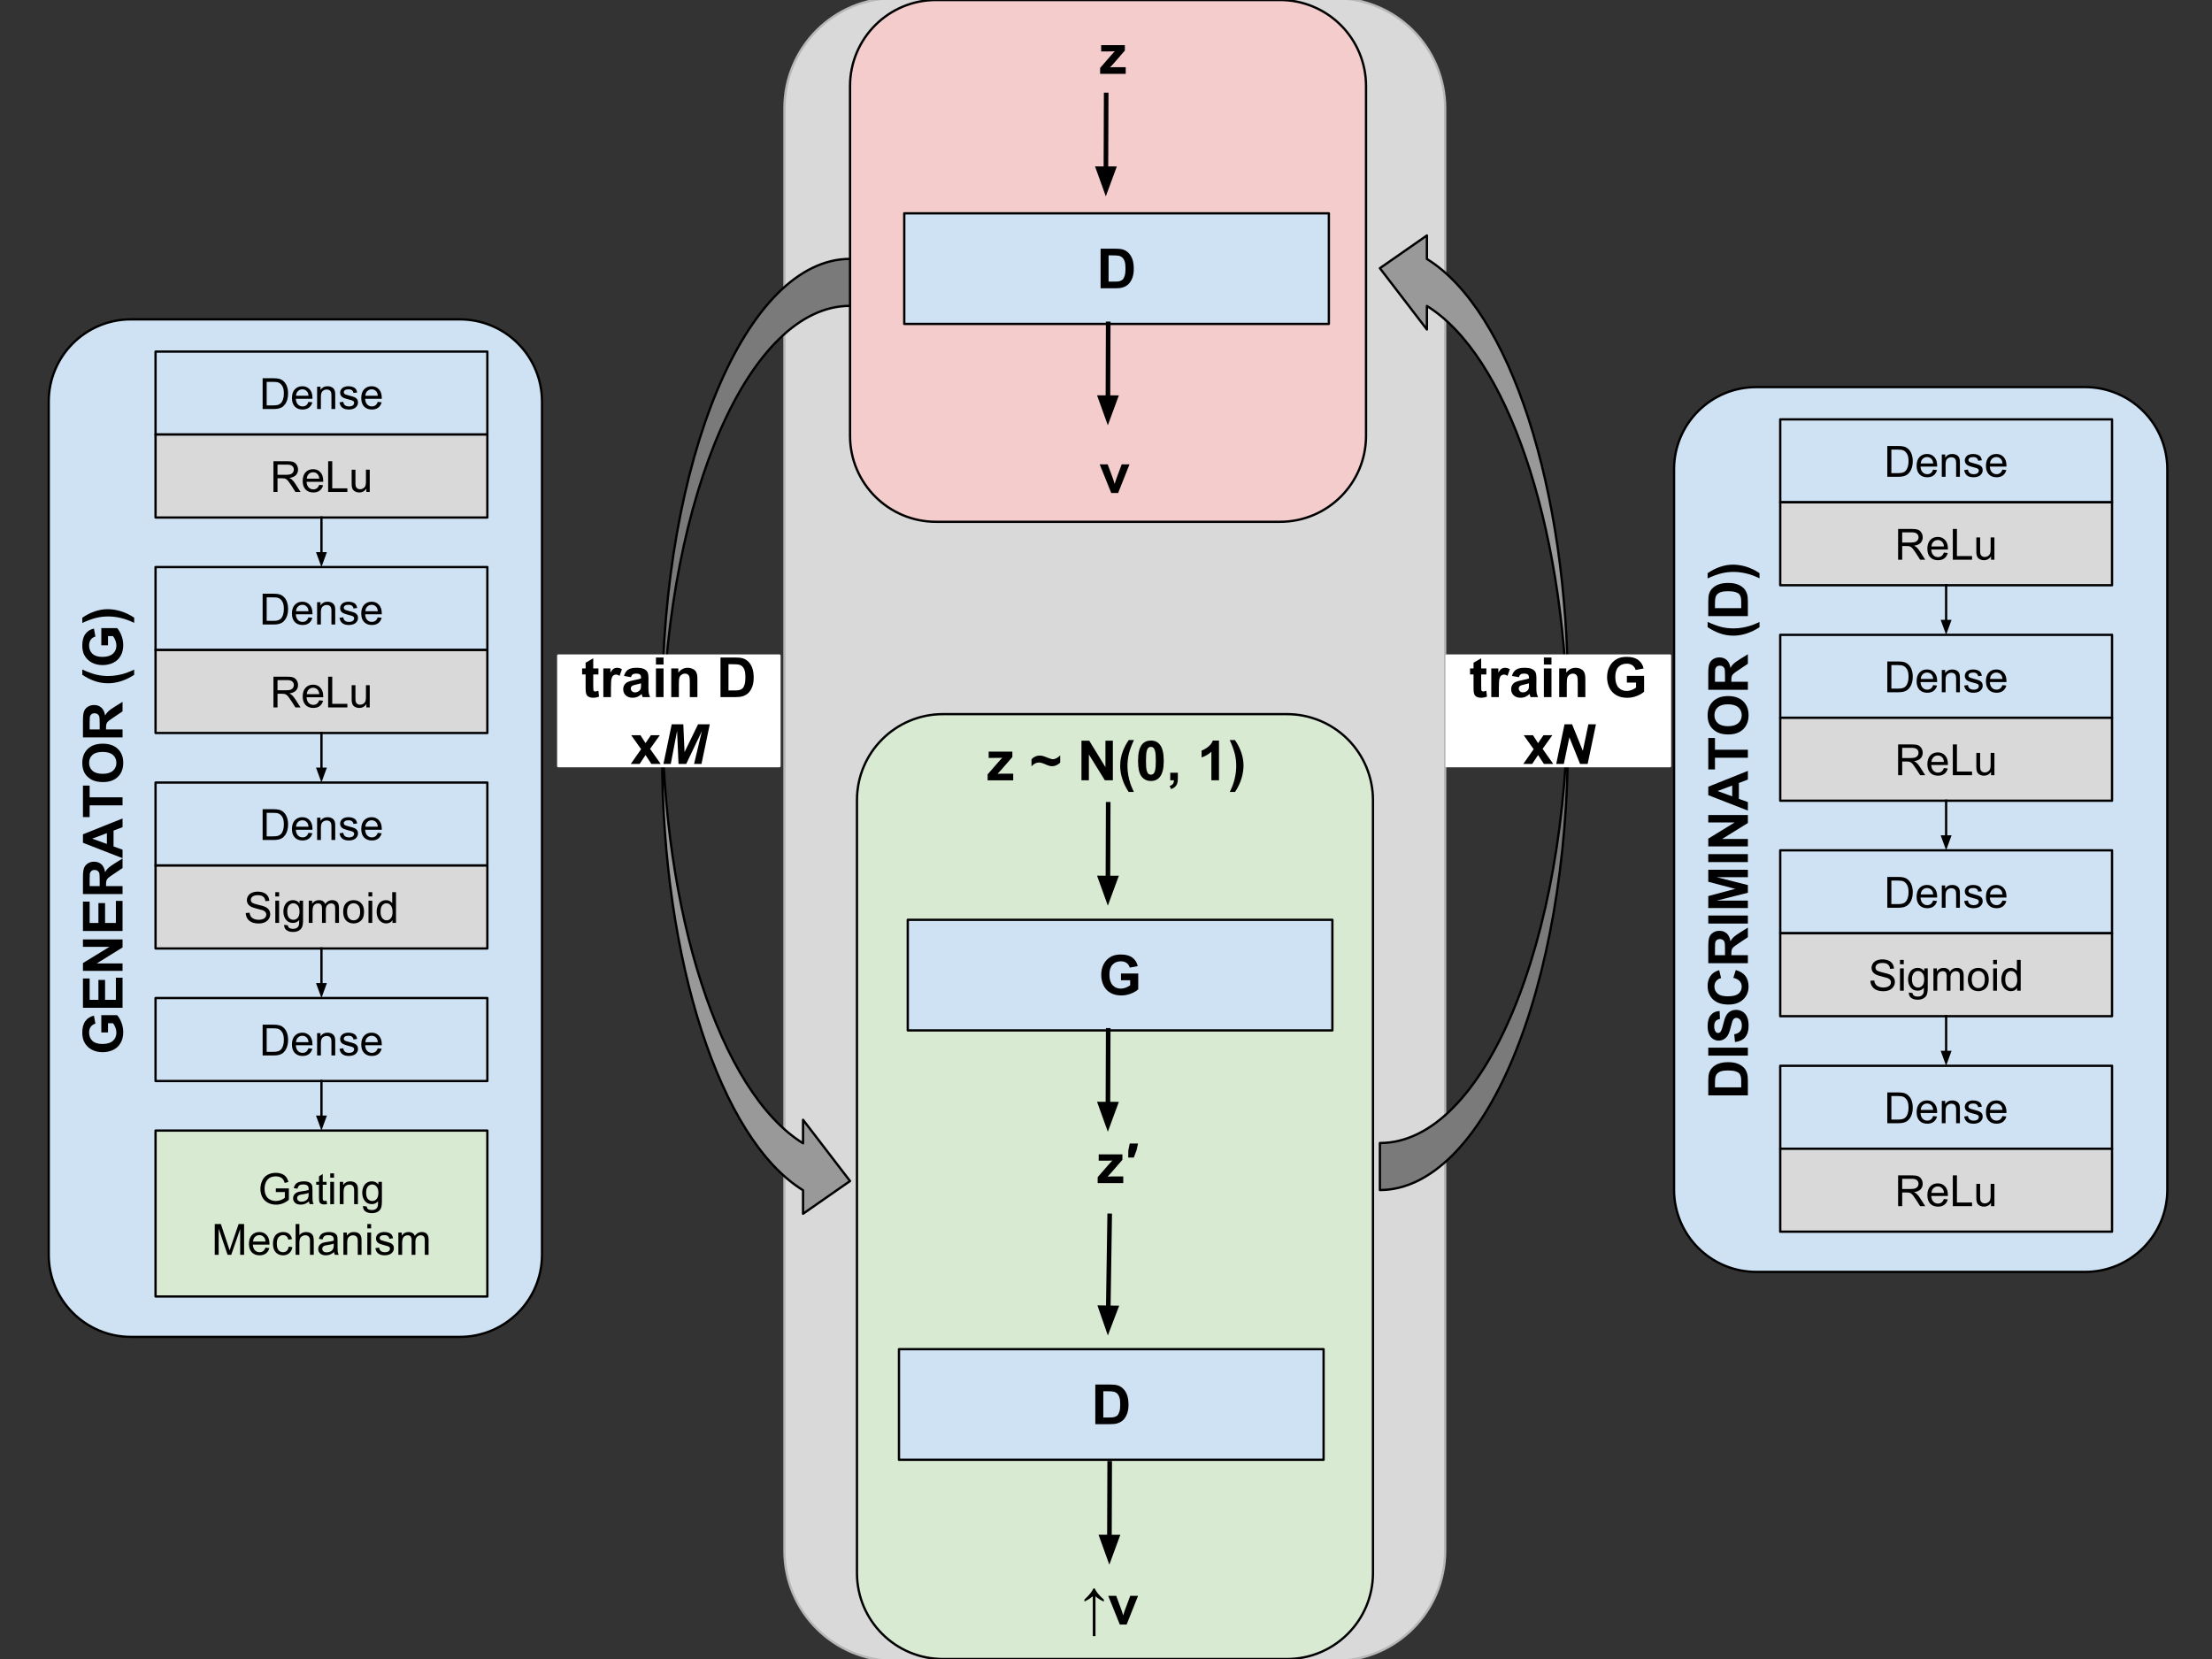 <svg version="1.1" viewBox="0.0 0.0 960.0 720.0" fill="none" stroke="none" stroke-linecap="square" stroke-miterlimit="10" xmlns:xlink="http://www.w3.org/1999/xlink" xmlns="http://www.w3.org/2000/svg"><rect x="0.0" y="0.0" width="960.0" height="720.0" fill="#333333" stroke="none"/><clipPath id="p.0"><path d="m0 0l960.0 0l0 720.0l-960.0 0l0 -720.0z" clip-rule="nonzero"/></clipPath><g clip-path="url(#p.0)"><path fill="#000000" fill-opacity="0.0" d="m0 0l960.0 0l0 720.0l-960.0 0z" fill-rule="evenodd"/><path fill="#d9d9d9" d="m340.446 46.988l0 0c0 -26.394 21.397 -47.791 47.791 -47.791l191.158 0l0 0c12.675 0 24.831 5.035 33.793 13.998c8.963 8.963 13.998 21.118 13.998 33.793l0 626.024c0 26.394 -21.397 47.791 -47.791 47.791l-191.158 0c-26.394 0 -47.791 -21.397 -47.791 -47.791z" fill-rule="evenodd"/><path stroke="#b7b7b7" stroke-width="1.0" stroke-linejoin="round" stroke-linecap="butt" d="m340.446 46.988l0 0c0 -26.394 21.397 -47.791 47.791 -47.791l191.158 0l0 0c12.675 0 24.831 5.035 33.793 13.998c8.963 8.963 13.998 21.118 13.998 33.793l0 626.024c0 26.394 -21.397 47.791 -47.791 47.791l-191.158 0c-26.394 0 -47.791 -21.397 -47.791 -47.791z" fill-rule="evenodd"/><path fill="#f4cccc" d="m368.911 37.324l0 0c0 -20.613 16.71 -37.324 37.324 -37.324l149.29 0l0 0c9.899 0 19.392 3.932 26.392 10.932c7 7 10.932 16.493 10.932 26.392l0 151.81c0 20.613 -16.71 37.324 -37.324 37.324l-149.29 0c-20.613 0 -37.324 -16.71 -37.324 -37.324z" fill-rule="evenodd"/><path stroke="#000000" stroke-width="1.0" stroke-linejoin="round" stroke-linecap="butt" d="m368.911 37.324l0 0c0 -20.613 16.71 -37.324 37.324 -37.324l149.29 0l0 0c9.899 0 19.392 3.932 26.392 10.932c7 7 10.932 16.493 10.932 26.392l0 151.81c0 20.613 -16.71 37.324 -37.324 37.324l-149.29 0c-20.613 0 -37.324 -16.71 -37.324 -37.324z" fill-rule="evenodd"/><path fill="#d9ead3" d="m371.921 347.258l0 0c0 -20.613 16.71 -37.324 37.324 -37.324l149.29 0l0 0c9.899 0 19.392 3.932 26.392 10.932c7 7 10.932 16.493 10.932 26.392l0 335.432c0 20.613 -16.71 37.324 -37.324 37.324l-149.29 0c-20.613 0 -37.324 -16.71 -37.324 -37.324z" fill-rule="evenodd"/><path stroke="#000000" stroke-width="1.0" stroke-linejoin="round" stroke-linecap="butt" d="m371.921 347.258l0 0c0 -20.613 16.71 -37.324 37.324 -37.324l149.29 0l0 0c9.899 0 19.392 3.932 26.392 10.932c7 7 10.932 16.493 10.932 26.392l0 335.432c0 20.613 -16.71 37.324 -37.324 37.324l-149.29 0c-20.613 0 -37.324 -16.71 -37.324 -37.324z" fill-rule="evenodd"/><path fill="#cfe2f3" d="m726.533 203.68l0 0c0 -19.706 15.975 -35.68 35.68 -35.68l142.718 0l0 0c9.463 0 18.539 3.759 25.23 10.451c6.691 6.691 10.451 15.767 10.451 25.23l0 312.639c0 19.706 -15.975 35.68 -35.681 35.68l-142.718 0c-19.706 0 -35.68 -15.975 -35.68 -35.68z" fill-rule="evenodd"/><path stroke="#000000" stroke-width="1.0" stroke-linejoin="round" stroke-linecap="butt" d="m726.533 203.68l0 0c0 -19.706 15.975 -35.68 35.68 -35.68l142.718 0l0 0c9.463 0 18.539 3.759 25.23 10.451c6.691 6.691 10.451 15.767 10.451 25.23l0 312.639c0 19.706 -15.975 35.68 -35.681 35.68l-142.718 0c-19.706 0 -35.68 -15.975 -35.68 -35.68z" fill-rule="evenodd"/><path fill="#cfe2f3" d="m772.612 462.548l144.0 0l0 35.998l-144.0 0z" fill-rule="evenodd"/><path stroke="#000000" stroke-width="1.0" stroke-linejoin="round" stroke-linecap="butt" d="m772.612 462.548l144.0 0l0 35.998l-144.0 0z" fill-rule="evenodd"/><path fill="#000000" d="m819.085 487.467l0 -13.359l4.609 0q1.547 0 2.375 0.203q1.141 0.25 1.953 0.953q1.062 0.891 1.578 2.281q0.531 1.391 0.531 3.172q0 1.516 -0.359 2.703q-0.359 1.172 -0.922 1.938q-0.547 0.766 -1.203 1.219q-0.656 0.438 -1.594 0.672q-0.938 0.219 -2.141 0.219l-4.828 0zm1.766 -1.578l2.859 0q1.312 0 2.062 -0.234q0.75 -0.25 1.203 -0.703q0.625 -0.625 0.969 -1.688q0.359 -1.062 0.359 -2.578q0 -2.094 -0.688 -3.219q-0.688 -1.125 -1.672 -1.5q-0.703 -0.281 -2.281 -0.281l-2.812 0l0 10.203zm18.129 -1.531l1.688 0.203q-0.406 1.484 -1.484 2.312q-1.078 0.812 -2.766 0.812q-2.125 0 -3.375 -1.297q-1.234 -1.312 -1.234 -3.672q0 -2.453 1.25 -3.797q1.266 -1.344 3.266 -1.344q1.938 0 3.156 1.328q1.234 1.312 1.234 3.703q0 0.156 0 0.438l-7.219 0q0.094 1.594 0.906 2.453q0.812 0.844 2.016 0.844q0.906 0 1.547 -0.469q0.641 -0.484 1.016 -1.516zm-5.391 -2.656l5.406 0q-0.109 -1.219 -0.625 -1.828q-0.781 -0.953 -2.031 -0.953q-1.125 0 -1.906 0.766q-0.766 0.75 -0.844 2.016zm9.141 5.766l0 -9.672l1.469 0l0 1.375q1.062 -1.594 3.078 -1.594q0.875 0 1.609 0.312q0.734 0.312 1.094 0.828q0.375 0.5 0.516 1.203q0.094 0.453 0.094 1.594l0 5.953l-1.641 0l0 -5.891q0 -1.0 -0.203 -1.484q-0.188 -0.5 -0.672 -0.797q-0.484 -0.297 -1.141 -0.297q-1.047 0 -1.812 0.672q-0.75 0.656 -0.75 2.516l0 5.281l-1.641 0zm9.719 -2.891l1.625 -0.25q0.125 0.969 0.75 1.5q0.625 0.516 1.75 0.516q1.125 0 1.672 -0.453q0.547 -0.469 0.547 -1.094q0 -0.547 -0.484 -0.875q-0.328 -0.219 -1.672 -0.547q-1.812 -0.469 -2.516 -0.797q-0.688 -0.328 -1.047 -0.906q-0.359 -0.594 -0.359 -1.312q0 -0.641 0.297 -1.188q0.297 -0.562 0.812 -0.922q0.375 -0.281 1.031 -0.469q0.672 -0.203 1.422 -0.203q1.141 0 2.0 0.328q0.859 0.328 1.266 0.891q0.422 0.562 0.578 1.5l-1.609 0.219q-0.109 -0.75 -0.641 -1.172q-0.516 -0.422 -1.469 -0.422q-1.141 0 -1.625 0.375q-0.469 0.375 -0.469 0.875q0 0.312 0.188 0.578q0.203 0.266 0.641 0.438q0.234 0.094 1.438 0.422q1.75 0.453 2.438 0.75q0.688 0.297 1.078 0.859q0.391 0.562 0.391 1.406q0 0.828 -0.484 1.547q-0.469 0.719 -1.375 1.125q-0.906 0.391 -2.047 0.391q-1.875 0 -2.875 -0.781q-0.984 -0.781 -1.25 -2.328zm16.609 -0.219l1.688 0.203q-0.406 1.484 -1.484 2.312q-1.078 0.812 -2.766 0.812q-2.125 0 -3.375 -1.297q-1.234 -1.312 -1.234 -3.672q0 -2.453 1.25 -3.797q1.266 -1.344 3.266 -1.344q1.938 0 3.156 1.328q1.234 1.312 1.234 3.703q0 0.156 0 0.438l-7.219 0q0.094 1.594 0.906 2.453q0.812 0.844 2.016 0.844q0.906 0 1.547 -0.469q0.641 -0.484 1.016 -1.516zm-5.391 -2.656l5.406 0q-0.109 -1.219 -0.625 -1.828q-0.781 -0.953 -2.031 -0.953q-1.125 0 -1.906 0.766q-0.766 0.75 -0.844 2.016z" fill-rule="nonzero"/><path fill="#d9d9d9" d="m772.612 498.546l144.0 0l0 35.998l-144.0 0z" fill-rule="evenodd"/><path stroke="#000000" stroke-width="1.0" stroke-linejoin="round" stroke-linecap="butt" d="m772.612 498.546l144.0 0l0 35.998l-144.0 0z" fill-rule="evenodd"/><path fill="#000000" d="m823.78 523.465l0 -13.359l5.922 0q1.781 0 2.703 0.359q0.938 0.359 1.484 1.281q0.562 0.906 0.562 2.016q0 1.406 -0.922 2.391q-0.922 0.969 -2.844 1.234q0.703 0.344 1.078 0.672q0.766 0.703 1.453 1.766l2.328 3.641l-2.219 0l-1.766 -2.781q-0.781 -1.203 -1.281 -1.828q-0.5 -0.641 -0.906 -0.891q-0.391 -0.266 -0.797 -0.359q-0.297 -0.078 -0.984 -0.078l-2.047 0l0 5.938l-1.766 0zm1.766 -7.453l3.797 0q1.219 0 1.891 -0.25q0.688 -0.266 1.047 -0.812q0.359 -0.547 0.359 -1.188q0 -0.953 -0.688 -1.562q-0.688 -0.609 -2.188 -0.609l-4.219 0l0 4.422zm18.098 4.344l1.688 0.203q-0.406 1.484 -1.484 2.312q-1.078 0.812 -2.766 0.812q-2.125 0 -3.375 -1.297q-1.234 -1.312 -1.234 -3.672q0 -2.453 1.25 -3.797q1.266 -1.344 3.266 -1.344q1.938 0 3.156 1.328q1.234 1.312 1.234 3.703q0 0.156 0 0.438l-7.219 0q0.094 1.594 0.906 2.453q0.812 0.844 2.016 0.844q0.906 0 1.547 -0.469q0.641 -0.484 1.016 -1.516zm-5.391 -2.656l5.406 0q-0.109 -1.219 -0.625 -1.828q-0.781 -0.953 -2.031 -0.953q-1.125 0 -1.906 0.766q-0.766 0.75 -0.844 2.016zm9.266 5.766l0 -13.359l1.781 0l0 11.781l6.562 0l0 1.578l-8.344 0zm16.579 0l0 -1.422q-1.125 1.641 -3.062 1.641q-0.859 0 -1.609 -0.328q-0.734 -0.328 -1.094 -0.828q-0.359 -0.5 -0.5 -1.219q-0.109 -0.469 -0.109 -1.531l0 -5.984l1.641 0l0 5.359q0 1.281 0.109 1.734q0.156 0.641 0.656 1.016q0.5 0.375 1.234 0.375q0.734 0 1.375 -0.375q0.656 -0.391 0.922 -1.031q0.266 -0.656 0.266 -1.891l0 -5.188l1.641 0l0 9.672l-1.469 0z" fill-rule="nonzero"/><path fill="#cfe2f3" d="m772.612 181.997l144.0 0l0 35.998l-144.0 0z" fill-rule="evenodd"/><path stroke="#000000" stroke-width="1.0" stroke-linejoin="round" stroke-linecap="butt" d="m772.612 181.997l144.0 0l0 35.998l-144.0 0z" fill-rule="evenodd"/><path fill="#000000" d="m819.085 206.916l0 -13.359l4.609 0q1.547 0 2.375 0.203q1.141 0.25 1.953 0.953q1.062 0.891 1.578 2.281q0.531 1.391 0.531 3.172q0 1.516 -0.359 2.703q-0.359 1.172 -0.922 1.938q-0.547 0.766 -1.203 1.219q-0.656 0.438 -1.594 0.672q-0.938 0.219 -2.141 0.219l-4.828 0zm1.766 -1.578l2.859 0q1.312 0 2.062 -0.234q0.75 -0.25 1.203 -0.703q0.625 -0.625 0.969 -1.688q0.359 -1.062 0.359 -2.578q0 -2.094 -0.688 -3.219q-0.688 -1.125 -1.672 -1.5q-0.703 -0.281 -2.281 -0.281l-2.812 0l0 10.203zm18.129 -1.531l1.688 0.203q-0.406 1.484 -1.484 2.312q-1.078 0.812 -2.766 0.812q-2.125 0 -3.375 -1.297q-1.234 -1.312 -1.234 -3.672q0 -2.453 1.25 -3.797q1.266 -1.344 3.266 -1.344q1.938 0 3.156 1.328q1.234 1.312 1.234 3.703q0 0.156 0 0.438l-7.219 0q0.094 1.594 0.906 2.453q0.812 0.844 2.016 0.844q0.906 0 1.547 -0.469q0.641 -0.484 1.016 -1.516zm-5.391 -2.656l5.406 0q-0.109 -1.219 -0.625 -1.828q-0.781 -0.953 -2.031 -0.953q-1.125 0 -1.906 0.766q-0.766 0.75 -0.844 2.016zm9.141 5.766l0 -9.672l1.469 0l0 1.375q1.062 -1.594 3.078 -1.594q0.875 0 1.609 0.312q0.734 0.312 1.094 0.828q0.375 0.5 0.516 1.203q0.094 0.453 0.094 1.594l0 5.953l-1.641 0l0 -5.891q0 -1.0 -0.203 -1.484q-0.188 -0.5 -0.672 -0.797q-0.484 -0.297 -1.141 -0.297q-1.047 0 -1.812 0.672q-0.75 0.656 -0.75 2.516l0 5.281l-1.641 0zm9.719 -2.891l1.625 -0.25q0.125 0.969 0.75 1.5q0.625 0.516 1.75 0.516q1.125 0 1.672 -0.453q0.547 -0.469 0.547 -1.094q0 -0.547 -0.484 -0.875q-0.328 -0.219 -1.672 -0.547q-1.812 -0.469 -2.516 -0.797q-0.688 -0.328 -1.047 -0.906q-0.359 -0.594 -0.359 -1.312q0 -0.641 0.297 -1.188q0.297 -0.562 0.812 -0.922q0.375 -0.281 1.031 -0.469q0.672 -0.203 1.422 -0.203q1.141 0 2.0 0.328q0.859 0.328 1.266 0.891q0.422 0.562 0.578 1.5l-1.609 0.219q-0.109 -0.75 -0.641 -1.172q-0.516 -0.422 -1.469 -0.422q-1.141 0 -1.625 0.375q-0.469 0.375 -0.469 0.875q0 0.312 0.188 0.578q0.203 0.266 0.641 0.438q0.234 0.094 1.438 0.422q1.75 0.453 2.438 0.75q0.688 0.297 1.078 0.859q0.391 0.562 0.391 1.406q0 0.828 -0.484 1.547q-0.469 0.719 -1.375 1.125q-0.906 0.391 -2.047 0.391q-1.875 0 -2.875 -0.781q-0.984 -0.781 -1.25 -2.328zm16.609 -0.219l1.688 0.203q-0.406 1.484 -1.484 2.312q-1.078 0.812 -2.766 0.812q-2.125 0 -3.375 -1.297q-1.234 -1.312 -1.234 -3.672q0 -2.453 1.25 -3.797q1.266 -1.344 3.266 -1.344q1.938 0 3.156 1.328q1.234 1.312 1.234 3.703q0 0.156 0 0.438l-7.219 0q0.094 1.594 0.906 2.453q0.812 0.844 2.016 0.844q0.906 0 1.547 -0.469q0.641 -0.484 1.016 -1.516zm-5.391 -2.656l5.406 0q-0.109 -1.219 -0.625 -1.828q-0.781 -0.953 -2.031 -0.953q-1.125 0 -1.906 0.766q-0.766 0.75 -0.844 2.016z" fill-rule="nonzero"/><path fill="#d9d9d9" d="m772.612 217.995l144.0 0l0 35.998l-144.0 0z" fill-rule="evenodd"/><path stroke="#000000" stroke-width="1.0" stroke-linejoin="round" stroke-linecap="butt" d="m772.612 217.995l144.0 0l0 35.998l-144.0 0z" fill-rule="evenodd"/><path fill="#000000" d="m823.78 242.914l0 -13.359l5.922 0q1.781 0 2.703 0.359q0.938 0.359 1.484 1.281q0.562 0.906 0.562 2.016q0 1.406 -0.922 2.391q-0.922 0.969 -2.844 1.234q0.703 0.344 1.078 0.672q0.766 0.703 1.453 1.766l2.328 3.641l-2.219 0l-1.766 -2.781q-0.781 -1.203 -1.281 -1.828q-0.5 -0.641 -0.906 -0.891q-0.391 -0.266 -0.797 -0.359q-0.297 -0.078 -0.984 -0.078l-2.047 0l0 5.938l-1.766 0zm1.766 -7.453l3.797 0q1.219 0 1.891 -0.25q0.688 -0.266 1.047 -0.812q0.359 -0.547 0.359 -1.188q0 -0.953 -0.688 -1.562q-0.688 -0.609 -2.188 -0.609l-4.219 0l0 4.422zm18.098 4.344l1.688 0.203q-0.406 1.484 -1.484 2.312q-1.078 0.812 -2.766 0.812q-2.125 0 -3.375 -1.297q-1.234 -1.312 -1.234 -3.672q0 -2.453 1.25 -3.797q1.266 -1.344 3.266 -1.344q1.938 0 3.156 1.328q1.234 1.312 1.234 3.703q0 0.156 0 0.438l-7.219 0q0.094 1.594 0.906 2.453q0.812 0.844 2.016 0.844q0.906 0 1.547 -0.469q0.641 -0.484 1.016 -1.516zm-5.391 -2.656l5.406 0q-0.109 -1.219 -0.625 -1.828q-0.781 -0.953 -2.031 -0.953q-1.125 0 -1.906 0.766q-0.766 0.75 -0.844 2.016zm9.266 5.766l0 -13.359l1.781 0l0 11.781l6.562 0l0 1.578l-8.344 0zm16.579 0l0 -1.422q-1.125 1.641 -3.062 1.641q-0.859 0 -1.609 -0.328q-0.734 -0.328 -1.094 -0.828q-0.359 -0.5 -0.5 -1.219q-0.109 -0.469 -0.109 -1.531l0 -5.984l1.641 0l0 5.359q0 1.281 0.109 1.734q0.156 0.641 0.656 1.016q0.5 0.375 1.234 0.375q0.734 0 1.375 -0.375q0.656 -0.391 0.922 -1.031q0.266 -0.656 0.266 -1.891l0 -5.188l1.641 0l0 9.672l-1.469 0z" fill-rule="nonzero"/><path fill="#cfe2f3" d="m772.612 275.514l144.0 0l0 35.998l-144.0 0z" fill-rule="evenodd"/><path stroke="#000000" stroke-width="1.0" stroke-linejoin="round" stroke-linecap="butt" d="m772.612 275.514l144.0 0l0 35.998l-144.0 0z" fill-rule="evenodd"/><path fill="#000000" d="m819.085 300.433l0 -13.359l4.609 0q1.547 0 2.375 0.203q1.141 0.25 1.953 0.953q1.062 0.891 1.578 2.281q0.531 1.391 0.531 3.172q0 1.516 -0.359 2.703q-0.359 1.172 -0.922 1.938q-0.547 0.766 -1.203 1.219q-0.656 0.438 -1.594 0.672q-0.938 0.219 -2.141 0.219l-4.828 0zm1.766 -1.578l2.859 0q1.312 0 2.062 -0.234q0.75 -0.25 1.203 -0.703q0.625 -0.625 0.969 -1.688q0.359 -1.062 0.359 -2.578q0 -2.094 -0.688 -3.219q-0.688 -1.125 -1.672 -1.5q-0.703 -0.281 -2.281 -0.281l-2.812 0l0 10.203zm18.129 -1.531l1.688 0.203q-0.406 1.484 -1.484 2.312q-1.078 0.812 -2.766 0.812q-2.125 0 -3.375 -1.297q-1.234 -1.312 -1.234 -3.672q0 -2.453 1.25 -3.797q1.266 -1.344 3.266 -1.344q1.938 0 3.156 1.328q1.234 1.312 1.234 3.703q0 0.156 0 0.438l-7.219 0q0.094 1.594 0.906 2.453q0.812 0.844 2.016 0.844q0.906 0 1.547 -0.469q0.641 -0.484 1.016 -1.516zm-5.391 -2.656l5.406 0q-0.109 -1.219 -0.625 -1.828q-0.781 -0.953 -2.031 -0.953q-1.125 0 -1.906 0.766q-0.766 0.75 -0.844 2.016zm9.141 5.766l0 -9.672l1.469 0l0 1.375q1.062 -1.594 3.078 -1.594q0.875 0 1.609 0.312q0.734 0.312 1.094 0.828q0.375 0.5 0.516 1.203q0.094 0.453 0.094 1.594l0 5.953l-1.641 0l0 -5.891q0 -1.0 -0.203 -1.484q-0.188 -0.5 -0.672 -0.797q-0.484 -0.297 -1.141 -0.297q-1.047 0 -1.812 0.672q-0.75 0.656 -0.75 2.516l0 5.281l-1.641 0zm9.719 -2.891l1.625 -0.25q0.125 0.969 0.75 1.5q0.625 0.516 1.75 0.516q1.125 0 1.672 -0.453q0.547 -0.469 0.547 -1.094q0 -0.547 -0.484 -0.875q-0.328 -0.219 -1.672 -0.547q-1.812 -0.469 -2.516 -0.797q-0.688 -0.328 -1.047 -0.906q-0.359 -0.594 -0.359 -1.312q0 -0.641 0.297 -1.188q0.297 -0.562 0.812 -0.922q0.375 -0.281 1.031 -0.469q0.672 -0.203 1.422 -0.203q1.141 0 2.0 0.328q0.859 0.328 1.266 0.891q0.422 0.562 0.578 1.5l-1.609 0.219q-0.109 -0.75 -0.641 -1.172q-0.516 -0.422 -1.469 -0.422q-1.141 0 -1.625 0.375q-0.469 0.375 -0.469 0.875q0 0.312 0.188 0.578q0.203 0.266 0.641 0.438q0.234 0.094 1.438 0.422q1.75 0.453 2.438 0.75q0.688 0.297 1.078 0.859q0.391 0.562 0.391 1.406q0 0.828 -0.484 1.547q-0.469 0.719 -1.375 1.125q-0.906 0.391 -2.047 0.391q-1.875 0 -2.875 -0.781q-0.984 -0.781 -1.25 -2.328zm16.609 -0.219l1.688 0.203q-0.406 1.484 -1.484 2.312q-1.078 0.812 -2.766 0.812q-2.125 0 -3.375 -1.297q-1.234 -1.312 -1.234 -3.672q0 -2.453 1.25 -3.797q1.266 -1.344 3.266 -1.344q1.938 0 3.156 1.328q1.234 1.312 1.234 3.703q0 0.156 0 0.438l-7.219 0q0.094 1.594 0.906 2.453q0.812 0.844 2.016 0.844q0.906 0 1.547 -0.469q0.641 -0.484 1.016 -1.516zm-5.391 -2.656l5.406 0q-0.109 -1.219 -0.625 -1.828q-0.781 -0.953 -2.031 -0.953q-1.125 0 -1.906 0.766q-0.766 0.75 -0.844 2.016z" fill-rule="nonzero"/><path fill="#d9d9d9" d="m772.612 311.512l144.0 0l0 35.998l-144.0 0z" fill-rule="evenodd"/><path stroke="#000000" stroke-width="1.0" stroke-linejoin="round" stroke-linecap="butt" d="m772.612 311.512l144.0 0l0 35.998l-144.0 0z" fill-rule="evenodd"/><path fill="#000000" d="m823.78 336.431l0 -13.359l5.922 0q1.781 0 2.703 0.359q0.938 0.359 1.484 1.281q0.562 0.906 0.562 2.016q0 1.406 -0.922 2.391q-0.922 0.969 -2.844 1.234q0.703 0.344 1.078 0.672q0.766 0.703 1.453 1.766l2.328 3.641l-2.219 0l-1.766 -2.781q-0.781 -1.203 -1.281 -1.828q-0.5 -0.641 -0.906 -0.891q-0.391 -0.266 -0.797 -0.359q-0.297 -0.078 -0.984 -0.078l-2.047 0l0 5.938l-1.766 0zm1.766 -7.453l3.797 0q1.219 0 1.891 -0.25q0.688 -0.266 1.047 -0.812q0.359 -0.547 0.359 -1.188q0 -0.953 -0.688 -1.562q-0.688 -0.609 -2.188 -0.609l-4.219 0l0 4.422zm18.098 4.344l1.688 0.203q-0.406 1.484 -1.484 2.312q-1.078 0.812 -2.766 0.812q-2.125 0 -3.375 -1.297q-1.234 -1.312 -1.234 -3.672q0 -2.453 1.25 -3.797q1.266 -1.344 3.266 -1.344q1.938 0 3.156 1.328q1.234 1.312 1.234 3.703q0 0.156 0 0.438l-7.219 0q0.094 1.594 0.906 2.453q0.812 0.844 2.016 0.844q0.906 0 1.547 -0.469q0.641 -0.484 1.016 -1.516zm-5.391 -2.656l5.406 0q-0.109 -1.219 -0.625 -1.828q-0.781 -0.953 -2.031 -0.953q-1.125 0 -1.906 0.766q-0.766 0.75 -0.844 2.016zm9.266 5.766l0 -13.359l1.781 0l0 11.781l6.562 0l0 1.578l-8.344 0zm16.579 0l0 -1.422q-1.125 1.641 -3.062 1.641q-0.859 0 -1.609 -0.328q-0.734 -0.328 -1.094 -0.828q-0.359 -0.5 -0.5 -1.219q-0.109 -0.469 -0.109 -1.531l0 -5.984l1.641 0l0 5.359q0 1.281 0.109 1.734q0.156 0.641 0.656 1.016q0.5 0.375 1.234 0.375q0.734 0 1.375 -0.375q0.656 -0.391 0.922 -1.031q0.266 -0.656 0.266 -1.891l0 -5.188l1.641 0l0 9.672l-1.469 0z" fill-rule="nonzero"/><path fill="#cfe2f3" d="m772.612 369.031l144.0 0l0 35.998l-144.0 0z" fill-rule="evenodd"/><path stroke="#000000" stroke-width="1.0" stroke-linejoin="round" stroke-linecap="butt" d="m772.612 369.031l144.0 0l0 35.998l-144.0 0z" fill-rule="evenodd"/><path fill="#000000" d="m819.085 393.95l0 -13.359l4.609 0q1.547 0 2.375 0.203q1.141 0.25 1.953 0.953q1.062 0.891 1.578 2.281q0.531 1.391 0.531 3.172q0 1.516 -0.359 2.703q-0.359 1.172 -0.922 1.938q-0.547 0.766 -1.203 1.219q-0.656 0.438 -1.594 0.672q-0.938 0.219 -2.141 0.219l-4.828 0zm1.766 -1.578l2.859 0q1.312 0 2.062 -0.234q0.75 -0.25 1.203 -0.703q0.625 -0.625 0.969 -1.688q0.359 -1.062 0.359 -2.578q0 -2.094 -0.688 -3.219q-0.688 -1.125 -1.672 -1.5q-0.703 -0.281 -2.281 -0.281l-2.812 0l0 10.203zm18.129 -1.531l1.688 0.203q-0.406 1.484 -1.484 2.312q-1.078 0.812 -2.766 0.812q-2.125 0 -3.375 -1.297q-1.234 -1.312 -1.234 -3.672q0 -2.453 1.25 -3.797q1.266 -1.344 3.266 -1.344q1.938 0 3.156 1.328q1.234 1.312 1.234 3.703q0 0.156 0 0.438l-7.219 0q0.094 1.594 0.906 2.453q0.812 0.844 2.016 0.844q0.906 0 1.547 -0.469q0.641 -0.484 1.016 -1.516zm-5.391 -2.656l5.406 0q-0.109 -1.219 -0.625 -1.828q-0.781 -0.953 -2.031 -0.953q-1.125 0 -1.906 0.766q-0.766 0.75 -0.844 2.016zm9.141 5.766l0 -9.672l1.469 0l0 1.375q1.062 -1.594 3.078 -1.594q0.875 0 1.609 0.312q0.734 0.312 1.094 0.828q0.375 0.5 0.516 1.203q0.094 0.453 0.094 1.594l0 5.953l-1.641 0l0 -5.891q0 -1.0 -0.203 -1.484q-0.188 -0.5 -0.672 -0.797q-0.484 -0.297 -1.141 -0.297q-1.047 0 -1.812 0.672q-0.75 0.656 -0.75 2.516l0 5.281l-1.641 0zm9.719 -2.891l1.625 -0.25q0.125 0.969 0.75 1.5q0.625 0.516 1.75 0.516q1.125 0 1.672 -0.453q0.547 -0.469 0.547 -1.094q0 -0.547 -0.484 -0.875q-0.328 -0.219 -1.672 -0.547q-1.812 -0.469 -2.516 -0.797q-0.688 -0.328 -1.047 -0.906q-0.359 -0.594 -0.359 -1.312q0 -0.641 0.297 -1.188q0.297 -0.562 0.812 -0.922q0.375 -0.281 1.031 -0.469q0.672 -0.203 1.422 -0.203q1.141 0 2.0 0.328q0.859 0.328 1.266 0.891q0.422 0.562 0.578 1.5l-1.609 0.219q-0.109 -0.75 -0.641 -1.172q-0.516 -0.422 -1.469 -0.422q-1.141 0 -1.625 0.375q-0.469 0.375 -0.469 0.875q0 0.312 0.188 0.578q0.203 0.266 0.641 0.438q0.234 0.094 1.438 0.422q1.75 0.453 2.438 0.75q0.688 0.297 1.078 0.859q0.391 0.562 0.391 1.406q0 0.828 -0.484 1.547q-0.469 0.719 -1.375 1.125q-0.906 0.391 -2.047 0.391q-1.875 0 -2.875 -0.781q-0.984 -0.781 -1.25 -2.328zm16.609 -0.219l1.688 0.203q-0.406 1.484 -1.484 2.312q-1.078 0.812 -2.766 0.812q-2.125 0 -3.375 -1.297q-1.234 -1.312 -1.234 -3.672q0 -2.453 1.25 -3.797q1.266 -1.344 3.266 -1.344q1.938 0 3.156 1.328q1.234 1.312 1.234 3.703q0 0.156 0 0.438l-7.219 0q0.094 1.594 0.906 2.453q0.812 0.844 2.016 0.844q0.906 0 1.547 -0.469q0.641 -0.484 1.016 -1.516zm-5.391 -2.656l5.406 0q-0.109 -1.219 -0.625 -1.828q-0.781 -0.953 -2.031 -0.953q-1.125 0 -1.906 0.766q-0.766 0.75 -0.844 2.016z" fill-rule="nonzero"/><path fill="#d9d9d9" d="m772.612 405.029l144.0 0l0 35.998l-144.0 0z" fill-rule="evenodd"/><path stroke="#000000" stroke-width="1.0" stroke-linejoin="round" stroke-linecap="butt" d="m772.612 405.029l144.0 0l0 35.998l-144.0 0z" fill-rule="evenodd"/><path fill="#000000" d="m811.755 425.651l1.656 -0.141q0.125 1.0 0.547 1.641q0.438 0.641 1.344 1.047q0.922 0.391 2.062 0.391q1.0 0 1.781 -0.297q0.781 -0.297 1.156 -0.812q0.375 -0.531 0.375 -1.156q0 -0.625 -0.375 -1.094q-0.359 -0.469 -1.188 -0.797q-0.547 -0.203 -2.391 -0.641q-1.828 -0.453 -2.562 -0.844q-0.969 -0.5 -1.438 -1.234q-0.469 -0.75 -0.469 -1.672q0 -1.0 0.578 -1.875q0.578 -0.891 1.672 -1.344q1.109 -0.453 2.453 -0.453q1.484 0 2.609 0.484q1.141 0.469 1.75 1.406q0.609 0.922 0.656 2.094l-1.688 0.125q-0.141 -1.266 -0.938 -1.906q-0.781 -0.656 -2.312 -0.656q-1.609 0 -2.344 0.594q-0.734 0.594 -0.734 1.422q0 0.719 0.531 1.172q0.5 0.469 2.656 0.969q2.156 0.484 2.953 0.844q1.172 0.531 1.719 1.359q0.562 0.828 0.562 1.906q0 1.062 -0.609 2.016q-0.609 0.938 -1.75 1.469q-1.141 0.516 -2.578 0.516q-1.812 0 -3.047 -0.531q-1.219 -0.531 -1.922 -1.594q-0.688 -1.062 -0.719 -2.406zm12.834 -7.172l0 -1.891l1.641 0l0 1.891l-1.641 0zm0 11.469l0 -9.672l1.641 0l0 9.672l-1.641 0zm3.832 0.797l1.594 0.234q0.109 0.75 0.562 1.078q0.609 0.453 1.672 0.453q1.141 0 1.75 -0.453q0.625 -0.453 0.844 -1.266q0.125 -0.5 0.109 -2.109q-1.062 1.266 -2.672 1.266q-2.0 0 -3.094 -1.438q-1.094 -1.438 -1.094 -3.453q0 -1.391 0.5 -2.562q0.516 -1.172 1.453 -1.797q0.953 -0.641 2.25 -0.641q1.703 0 2.812 1.375l0 -1.156l1.516 0l0 8.359q0 2.266 -0.469 3.203q-0.453 0.938 -1.453 1.484q-0.984 0.547 -2.453 0.547q-1.719 0 -2.797 -0.781q-1.062 -0.766 -1.031 -2.344zm1.359 -5.812q0 1.906 0.75 2.781q0.766 0.875 1.906 0.875q1.125 0 1.891 -0.859q0.766 -0.875 0.766 -2.734q0 -1.781 -0.797 -2.672q-0.781 -0.906 -1.891 -0.906q-1.094 0 -1.859 0.891q-0.766 0.875 -0.766 2.625zm9.329 5.016l0 -9.672l1.469 0l0 1.359q0.453 -0.719 1.203 -1.141q0.766 -0.438 1.719 -0.438q1.078 0 1.766 0.453q0.688 0.438 0.969 1.234q1.156 -1.688 2.984 -1.688q1.453 0 2.219 0.797q0.781 0.797 0.781 2.453l0 6.641l-1.641 0l0 -6.094q0 -0.984 -0.156 -1.406q-0.156 -0.438 -0.578 -0.703q-0.422 -0.266 -0.984 -0.266q-1.016 0 -1.688 0.688q-0.672 0.672 -0.672 2.156l0 5.625l-1.641 0l0 -6.281q0 -1.094 -0.406 -1.641q-0.406 -0.547 -1.312 -0.547q-0.688 0 -1.281 0.359q-0.594 0.359 -0.859 1.062q-0.25 0.703 -0.25 2.031l0 5.016l-1.641 0zm14.931 -4.844q0 -2.688 1.484 -3.969q1.25 -1.078 3.047 -1.078q2.0 0 3.266 1.312q1.266 1.297 1.266 3.609q0 1.859 -0.562 2.938q-0.562 1.062 -1.641 1.656q-1.062 0.594 -2.328 0.594q-2.031 0 -3.281 -1.297q-1.25 -1.312 -1.25 -3.766zm1.688 0q0 1.859 0.797 2.797q0.812 0.922 2.047 0.922q1.219 0 2.031 -0.922q0.812 -0.938 0.812 -2.844q0 -1.797 -0.812 -2.719q-0.812 -0.922 -2.031 -0.922q-1.234 0 -2.047 0.922q-0.797 0.906 -0.797 2.766zm9.298 -6.625l0 -1.891l1.641 0l0 1.891l-1.641 0zm0 11.469l0 -9.672l1.641 0l0 9.672l-1.641 0zm10.41 0l0 -1.219q-0.906 1.438 -2.703 1.438q-1.156 0 -2.125 -0.641q-0.969 -0.641 -1.5 -1.781q-0.531 -1.141 -0.531 -2.625q0 -1.453 0.484 -2.625q0.484 -1.188 1.438 -1.812q0.969 -0.625 2.172 -0.625q0.875 0 1.547 0.375q0.688 0.359 1.109 0.953l0 -4.797l1.641 0l0 13.359l-1.531 0zm-5.172 -4.828q0 1.859 0.781 2.781q0.781 0.922 1.844 0.922q1.078 0 1.828 -0.875q0.75 -0.891 0.75 -2.688q0 -1.984 -0.766 -2.906q-0.766 -0.938 -1.891 -0.938q-1.078 0 -1.812 0.891q-0.734 0.891 -0.734 2.812z" fill-rule="nonzero"/><path fill="#cfe2f3" d="m21.147 174.279l0 0c0 -19.706 15.975 -35.681 35.681 -35.681l142.718 0l0 0c9.463 0 18.539 3.759 25.23 10.451c6.691 6.691 10.451 15.767 10.451 25.23l0 370.245c0 19.706 -15.975 35.68 -35.681 35.68l-142.718 0c-19.706 0 -35.681 -15.975 -35.681 -35.68z" fill-rule="evenodd"/><path stroke="#000000" stroke-width="1.0" stroke-linejoin="round" stroke-linecap="butt" d="m21.147 174.279l0 0c0 -19.706 15.975 -35.681 35.681 -35.681l142.718 0l0 0c9.463 0 18.539 3.759 25.23 10.451c6.691 6.691 10.451 15.767 10.451 25.23l0 370.245c0 19.706 -15.975 35.68 -35.681 35.68l-142.718 0c-19.706 0 -35.681 -15.975 -35.681 -35.68z" fill-rule="evenodd"/><path fill="#cfe2f3" d="m67.507 433.146l144.0 0l0 36.0l-144.0 0z" fill-rule="evenodd"/><path stroke="#000000" stroke-width="1.0" stroke-linejoin="round" stroke-linecap="butt" d="m67.507 433.146l144.0 0l0 36.0l-144.0 0z" fill-rule="evenodd"/><path fill="#000000" d="m113.98 458.066l0 -13.359l4.609 0q1.547 0 2.375 0.203q1.141 0.25 1.953 0.953q1.062 0.891 1.578 2.281q0.531 1.391 0.531 3.172q0 1.516 -0.359 2.703q-0.359 1.172 -0.922 1.938q-0.547 0.766 -1.203 1.219q-0.656 0.438 -1.594 0.672q-0.938 0.219 -2.141 0.219l-4.828 0zm1.766 -1.578l2.859 0q1.312 0 2.062 -0.234q0.75 -0.25 1.203 -0.703q0.625 -0.625 0.969 -1.688q0.359 -1.062 0.359 -2.578q0 -2.094 -0.688 -3.219q-0.688 -1.125 -1.672 -1.5q-0.703 -0.281 -2.281 -0.281l-2.812 0l0 10.203zm18.129 -1.531l1.688 0.203q-0.406 1.484 -1.484 2.312q-1.078 0.812 -2.766 0.812q-2.125 0 -3.375 -1.297q-1.234 -1.312 -1.234 -3.672q0 -2.453 1.25 -3.797q1.266 -1.344 3.266 -1.344q1.938 0 3.156 1.328q1.234 1.312 1.234 3.703q0 0.156 0 0.438l-7.219 0q0.094 1.594 0.906 2.453q0.812 0.844 2.016 0.844q0.906 0 1.547 -0.469q0.641 -0.484 1.016 -1.516zm-5.391 -2.656l5.406 0q-0.109 -1.219 -0.625 -1.828q-0.781 -0.953 -2.031 -0.953q-1.125 0 -1.906 0.766q-0.766 0.75 -0.844 2.016zm9.141 5.766l0 -9.672l1.469 0l0 1.375q1.062 -1.594 3.078 -1.594q0.875 0 1.609 0.312q0.734 0.312 1.094 0.828q0.375 0.5 0.516 1.203q0.094 0.453 0.094 1.594l0 5.953l-1.641 0l0 -5.891q0 -1.0 -0.203 -1.484q-0.188 -0.5 -0.672 -0.797q-0.484 -0.297 -1.141 -0.297q-1.047 0 -1.812 0.672q-0.75 0.656 -0.75 2.516l0 5.281l-1.641 0zm9.719 -2.891l1.625 -0.25q0.125 0.969 0.75 1.5q0.625 0.516 1.75 0.516q1.125 0 1.672 -0.453q0.547 -0.469 0.547 -1.094q0 -0.547 -0.484 -0.875q-0.328 -0.219 -1.672 -0.547q-1.812 -0.469 -2.516 -0.797q-0.688 -0.328 -1.047 -0.906q-0.359 -0.594 -0.359 -1.312q0 -0.641 0.297 -1.188q0.297 -0.562 0.812 -0.922q0.375 -0.281 1.031 -0.469q0.672 -0.203 1.422 -0.203q1.141 0 2.0 0.328q0.859 0.328 1.266 0.891q0.422 0.562 0.578 1.5l-1.609 0.219q-0.109 -0.75 -0.641 -1.172q-0.516 -0.422 -1.469 -0.422q-1.141 0 -1.625 0.375q-0.469 0.375 -0.469 0.875q0 0.312 0.188 0.578q0.203 0.266 0.641 0.438q0.234 0.094 1.438 0.422q1.75 0.453 2.438 0.75q0.688 0.297 1.078 0.859q0.391 0.562 0.391 1.406q0 0.828 -0.484 1.547q-0.469 0.719 -1.375 1.125q-0.906 0.391 -2.047 0.391q-1.875 0 -2.875 -0.781q-0.984 -0.781 -1.25 -2.328zm16.609 -0.219l1.688 0.203q-0.406 1.484 -1.484 2.312q-1.078 0.812 -2.766 0.812q-2.125 0 -3.375 -1.297q-1.234 -1.312 -1.234 -3.672q0 -2.453 1.25 -3.797q1.266 -1.344 3.266 -1.344q1.938 0 3.156 1.328q1.234 1.312 1.234 3.703q0 0.156 0 0.438l-7.219 0q0.094 1.594 0.906 2.453q0.812 0.844 2.016 0.844q0.906 0 1.547 -0.469q0.641 -0.484 1.016 -1.516zm-5.391 -2.656l5.406 0q-0.109 -1.219 -0.625 -1.828q-0.781 -0.953 -2.031 -0.953q-1.125 0 -1.906 0.766q-0.766 0.75 -0.844 2.016z" fill-rule="nonzero"/><path fill="#cfe2f3" d="m67.507 152.595l144.0 0l0 35.998l-144.0 0z" fill-rule="evenodd"/><path stroke="#000000" stroke-width="1.0" stroke-linejoin="round" stroke-linecap="butt" d="m67.507 152.595l144.0 0l0 35.998l-144.0 0z" fill-rule="evenodd"/><path fill="#000000" d="m113.98 177.514l0 -13.359l4.609 0q1.547 0 2.375 0.203q1.141 0.25 1.953 0.953q1.062 0.891 1.578 2.281q0.531 1.391 0.531 3.172q0 1.516 -0.359 2.703q-0.359 1.172 -0.922 1.938q-0.547 0.766 -1.203 1.219q-0.656 0.438 -1.594 0.672q-0.938 0.219 -2.141 0.219l-4.828 0zm1.766 -1.578l2.859 0q1.312 0 2.062 -0.234q0.75 -0.25 1.203 -0.703q0.625 -0.625 0.969 -1.688q0.359 -1.062 0.359 -2.578q0 -2.094 -0.688 -3.219q-0.688 -1.125 -1.672 -1.5q-0.703 -0.281 -2.281 -0.281l-2.812 0l0 10.203zm18.129 -1.531l1.688 0.203q-0.406 1.484 -1.484 2.312q-1.078 0.812 -2.766 0.812q-2.125 0 -3.375 -1.297q-1.234 -1.312 -1.234 -3.672q0 -2.453 1.25 -3.797q1.266 -1.344 3.266 -1.344q1.938 0 3.156 1.328q1.234 1.312 1.234 3.703q0 0.156 0 0.438l-7.219 0q0.094 1.594 0.906 2.453q0.812 0.844 2.016 0.844q0.906 0 1.547 -0.469q0.641 -0.484 1.016 -1.516zm-5.391 -2.656l5.406 0q-0.109 -1.219 -0.625 -1.828q-0.781 -0.953 -2.031 -0.953q-1.125 0 -1.906 0.766q-0.766 0.75 -0.844 2.016zm9.141 5.766l0 -9.672l1.469 0l0 1.375q1.062 -1.594 3.078 -1.594q0.875 0 1.609 0.312q0.734 0.312 1.094 0.828q0.375 0.5 0.516 1.203q0.094 0.453 0.094 1.594l0 5.953l-1.641 0l0 -5.891q0 -1.0 -0.203 -1.484q-0.188 -0.5 -0.672 -0.797q-0.484 -0.297 -1.141 -0.297q-1.047 0 -1.812 0.672q-0.75 0.656 -0.75 2.516l0 5.281l-1.641 0zm9.719 -2.891l1.625 -0.25q0.125 0.969 0.75 1.5q0.625 0.516 1.75 0.516q1.125 0 1.672 -0.453q0.547 -0.469 0.547 -1.094q0 -0.547 -0.484 -0.875q-0.328 -0.219 -1.672 -0.547q-1.812 -0.469 -2.516 -0.797q-0.688 -0.328 -1.047 -0.906q-0.359 -0.594 -0.359 -1.312q0 -0.641 0.297 -1.188q0.297 -0.562 0.812 -0.922q0.375 -0.281 1.031 -0.469q0.672 -0.203 1.422 -0.203q1.141 0 2.0 0.328q0.859 0.328 1.266 0.891q0.422 0.562 0.578 1.5l-1.609 0.219q-0.109 -0.75 -0.641 -1.172q-0.516 -0.422 -1.469 -0.422q-1.141 0 -1.625 0.375q-0.469 0.375 -0.469 0.875q0 0.312 0.188 0.578q0.203 0.266 0.641 0.438q0.234 0.094 1.438 0.422q1.75 0.453 2.438 0.75q0.688 0.297 1.078 0.859q0.391 0.562 0.391 1.406q0 0.828 -0.484 1.547q-0.469 0.719 -1.375 1.125q-0.906 0.391 -2.047 0.391q-1.875 0 -2.875 -0.781q-0.984 -0.781 -1.25 -2.328zm16.609 -0.219l1.688 0.203q-0.406 1.484 -1.484 2.312q-1.078 0.812 -2.766 0.812q-2.125 0 -3.375 -1.297q-1.234 -1.312 -1.234 -3.672q0 -2.453 1.25 -3.797q1.266 -1.344 3.266 -1.344q1.938 0 3.156 1.328q1.234 1.312 1.234 3.703q0 0.156 0 0.438l-7.219 0q0.094 1.594 0.906 2.453q0.812 0.844 2.016 0.844q0.906 0 1.547 -0.469q0.641 -0.484 1.016 -1.516zm-5.391 -2.656l5.406 0q-0.109 -1.219 -0.625 -1.828q-0.781 -0.953 -2.031 -0.953q-1.125 0 -1.906 0.766q-0.766 0.75 -0.844 2.016z" fill-rule="nonzero"/><path fill="#d9d9d9" d="m67.507 188.593l144.0 0l0 35.998l-144.0 0z" fill-rule="evenodd"/><path stroke="#000000" stroke-width="1.0" stroke-linejoin="round" stroke-linecap="butt" d="m67.507 188.593l144.0 0l0 35.998l-144.0 0z" fill-rule="evenodd"/><path fill="#000000" d="m118.675 213.513l0 -13.359l5.922 0q1.781 0 2.703 0.359q0.938 0.359 1.484 1.281q0.562 0.906 0.562 2.016q0 1.406 -0.922 2.391q-0.922 0.969 -2.844 1.234q0.703 0.344 1.078 0.672q0.766 0.703 1.453 1.766l2.328 3.641l-2.219 0l-1.766 -2.781q-0.781 -1.203 -1.281 -1.828q-0.5 -0.641 -0.906 -0.891q-0.391 -0.266 -0.797 -0.359q-0.297 -0.078 -0.984 -0.078l-2.047 0l0 5.938l-1.766 0zm1.766 -7.453l3.797 0q1.219 0 1.891 -0.25q0.688 -0.266 1.047 -0.812q0.359 -0.547 0.359 -1.188q0 -0.953 -0.688 -1.562q-0.688 -0.609 -2.188 -0.609l-4.219 0l0 4.422zm18.098 4.344l1.688 0.203q-0.406 1.484 -1.484 2.312q-1.078 0.812 -2.766 0.812q-2.125 0 -3.375 -1.297q-1.234 -1.312 -1.234 -3.672q0 -2.453 1.25 -3.797q1.266 -1.344 3.266 -1.344q1.938 0 3.156 1.328q1.234 1.312 1.234 3.703q0 0.156 0 0.438l-7.219 0q0.094 1.594 0.906 2.453q0.812 0.844 2.016 0.844q0.906 0 1.547 -0.469q0.641 -0.484 1.016 -1.516zm-5.391 -2.656l5.406 0q-0.109 -1.219 -0.625 -1.828q-0.781 -0.953 -2.031 -0.953q-1.125 0 -1.906 0.766q-0.766 0.75 -0.844 2.016zm9.266 5.766l0 -13.359l1.781 0l0 11.781l6.562 0l0 1.578l-8.344 0zm16.579 0l0 -1.422q-1.125 1.641 -3.062 1.641q-0.859 0 -1.609 -0.328q-0.734 -0.328 -1.094 -0.828q-0.359 -0.5 -0.5 -1.219q-0.109 -0.469 -0.109 -1.531l0 -5.984l1.641 0l0 5.359q0 1.281 0.109 1.734q0.156 0.641 0.656 1.016q0.5 0.375 1.234 0.375q0.734 0 1.375 -0.375q0.656 -0.391 0.922 -1.031q0.266 -0.656 0.266 -1.891l0 -5.188l1.641 0l0 9.672l-1.469 0z" fill-rule="nonzero"/><path fill="#cfe2f3" d="m67.507 246.112l144.0 0l0 35.998l-144.0 0z" fill-rule="evenodd"/><path stroke="#000000" stroke-width="1.0" stroke-linejoin="round" stroke-linecap="butt" d="m67.507 246.112l144.0 0l0 35.998l-144.0 0z" fill-rule="evenodd"/><path fill="#000000" d="m113.98 271.031l0 -13.359l4.609 0q1.547 0 2.375 0.203q1.141 0.25 1.953 0.953q1.062 0.891 1.578 2.281q0.531 1.391 0.531 3.172q0 1.516 -0.359 2.703q-0.359 1.172 -0.922 1.938q-0.547 0.766 -1.203 1.219q-0.656 0.438 -1.594 0.672q-0.938 0.219 -2.141 0.219l-4.828 0zm1.766 -1.578l2.859 0q1.312 0 2.062 -0.234q0.75 -0.25 1.203 -0.703q0.625 -0.625 0.969 -1.688q0.359 -1.062 0.359 -2.578q0 -2.094 -0.688 -3.219q-0.688 -1.125 -1.672 -1.5q-0.703 -0.281 -2.281 -0.281l-2.812 0l0 10.203zm18.129 -1.531l1.688 0.203q-0.406 1.484 -1.484 2.312q-1.078 0.812 -2.766 0.812q-2.125 0 -3.375 -1.297q-1.234 -1.312 -1.234 -3.672q0 -2.453 1.25 -3.797q1.266 -1.344 3.266 -1.344q1.938 0 3.156 1.328q1.234 1.312 1.234 3.703q0 0.156 0 0.438l-7.219 0q0.094 1.594 0.906 2.453q0.812 0.844 2.016 0.844q0.906 0 1.547 -0.469q0.641 -0.484 1.016 -1.516zm-5.391 -2.656l5.406 0q-0.109 -1.219 -0.625 -1.828q-0.781 -0.953 -2.031 -0.953q-1.125 0 -1.906 0.766q-0.766 0.75 -0.844 2.016zm9.141 5.766l0 -9.672l1.469 0l0 1.375q1.062 -1.594 3.078 -1.594q0.875 0 1.609 0.312q0.734 0.312 1.094 0.828q0.375 0.5 0.516 1.203q0.094 0.453 0.094 1.594l0 5.953l-1.641 0l0 -5.891q0 -1.0 -0.203 -1.484q-0.188 -0.5 -0.672 -0.797q-0.484 -0.297 -1.141 -0.297q-1.047 0 -1.812 0.672q-0.75 0.656 -0.75 2.516l0 5.281l-1.641 0zm9.719 -2.891l1.625 -0.25q0.125 0.969 0.75 1.5q0.625 0.516 1.75 0.516q1.125 0 1.672 -0.453q0.547 -0.469 0.547 -1.094q0 -0.547 -0.484 -0.875q-0.328 -0.219 -1.672 -0.547q-1.812 -0.469 -2.516 -0.797q-0.688 -0.328 -1.047 -0.906q-0.359 -0.594 -0.359 -1.312q0 -0.641 0.297 -1.188q0.297 -0.562 0.812 -0.922q0.375 -0.281 1.031 -0.469q0.672 -0.203 1.422 -0.203q1.141 0 2.0 0.328q0.859 0.328 1.266 0.891q0.422 0.562 0.578 1.5l-1.609 0.219q-0.109 -0.75 -0.641 -1.172q-0.516 -0.422 -1.469 -0.422q-1.141 0 -1.625 0.375q-0.469 0.375 -0.469 0.875q0 0.312 0.188 0.578q0.203 0.266 0.641 0.438q0.234 0.094 1.438 0.422q1.75 0.453 2.438 0.75q0.688 0.297 1.078 0.859q0.391 0.562 0.391 1.406q0 0.828 -0.484 1.547q-0.469 0.719 -1.375 1.125q-0.906 0.391 -2.047 0.391q-1.875 0 -2.875 -0.781q-0.984 -0.781 -1.25 -2.328zm16.609 -0.219l1.688 0.203q-0.406 1.484 -1.484 2.312q-1.078 0.812 -2.766 0.812q-2.125 0 -3.375 -1.297q-1.234 -1.312 -1.234 -3.672q0 -2.453 1.25 -3.797q1.266 -1.344 3.266 -1.344q1.938 0 3.156 1.328q1.234 1.312 1.234 3.703q0 0.156 0 0.438l-7.219 0q0.094 1.594 0.906 2.453q0.812 0.844 2.016 0.844q0.906 0 1.547 -0.469q0.641 -0.484 1.016 -1.516zm-5.391 -2.656l5.406 0q-0.109 -1.219 -0.625 -1.828q-0.781 -0.953 -2.031 -0.953q-1.125 0 -1.906 0.766q-0.766 0.75 -0.844 2.016z" fill-rule="nonzero"/><path fill="#d9d9d9" d="m67.507 282.111l144.0 0l0 35.998l-144.0 0z" fill-rule="evenodd"/><path stroke="#000000" stroke-width="1.0" stroke-linejoin="round" stroke-linecap="butt" d="m67.507 282.111l144.0 0l0 35.998l-144.0 0z" fill-rule="evenodd"/><path fill="#000000" d="m118.675 307.03l0 -13.359l5.922 0q1.781 0 2.703 0.359q0.938 0.359 1.484 1.281q0.562 0.906 0.562 2.016q0 1.406 -0.922 2.391q-0.922 0.969 -2.844 1.234q0.703 0.344 1.078 0.672q0.766 0.703 1.453 1.766l2.328 3.641l-2.219 0l-1.766 -2.781q-0.781 -1.203 -1.281 -1.828q-0.5 -0.641 -0.906 -0.891q-0.391 -0.266 -0.797 -0.359q-0.297 -0.078 -0.984 -0.078l-2.047 0l0 5.938l-1.766 0zm1.766 -7.453l3.797 0q1.219 0 1.891 -0.25q0.688 -0.266 1.047 -0.812q0.359 -0.547 0.359 -1.188q0 -0.953 -0.688 -1.562q-0.688 -0.609 -2.188 -0.609l-4.219 0l0 4.422zm18.098 4.344l1.688 0.203q-0.406 1.484 -1.484 2.312q-1.078 0.812 -2.766 0.812q-2.125 0 -3.375 -1.297q-1.234 -1.312 -1.234 -3.672q0 -2.453 1.25 -3.797q1.266 -1.344 3.266 -1.344q1.938 0 3.156 1.328q1.234 1.312 1.234 3.703q0 0.156 0 0.438l-7.219 0q0.094 1.594 0.906 2.453q0.812 0.844 2.016 0.844q0.906 0 1.547 -0.469q0.641 -0.484 1.016 -1.516zm-5.391 -2.656l5.406 0q-0.109 -1.219 -0.625 -1.828q-0.781 -0.953 -2.031 -0.953q-1.125 0 -1.906 0.766q-0.766 0.75 -0.844 2.016zm9.266 5.766l0 -13.359l1.781 0l0 11.781l6.562 0l0 1.578l-8.344 0zm16.579 0l0 -1.422q-1.125 1.641 -3.062 1.641q-0.859 0 -1.609 -0.328q-0.734 -0.328 -1.094 -0.828q-0.359 -0.5 -0.5 -1.219q-0.109 -0.469 -0.109 -1.531l0 -5.984l1.641 0l0 5.359q0 1.281 0.109 1.734q0.156 0.641 0.656 1.016q0.5 0.375 1.234 0.375q0.734 0 1.375 -0.375q0.656 -0.391 0.922 -1.031q0.266 -0.656 0.266 -1.891l0 -5.188l1.641 0l0 9.672l-1.469 0z" fill-rule="nonzero"/><path fill="#cfe2f3" d="m67.507 339.629l144.0 0l0 35.998l-144.0 0z" fill-rule="evenodd"/><path stroke="#000000" stroke-width="1.0" stroke-linejoin="round" stroke-linecap="butt" d="m67.507 339.629l144.0 0l0 35.998l-144.0 0z" fill-rule="evenodd"/><path fill="#000000" d="m113.98 364.548l0 -13.359l4.609 0q1.547 0 2.375 0.203q1.141 0.25 1.953 0.953q1.062 0.891 1.578 2.281q0.531 1.391 0.531 3.172q0 1.516 -0.359 2.703q-0.359 1.172 -0.922 1.938q-0.547 0.766 -1.203 1.219q-0.656 0.438 -1.594 0.672q-0.938 0.219 -2.141 0.219l-4.828 0zm1.766 -1.578l2.859 0q1.312 0 2.062 -0.234q0.75 -0.25 1.203 -0.703q0.625 -0.625 0.969 -1.688q0.359 -1.062 0.359 -2.578q0 -2.094 -0.688 -3.219q-0.688 -1.125 -1.672 -1.5q-0.703 -0.281 -2.281 -0.281l-2.812 0l0 10.203zm18.129 -1.531l1.688 0.203q-0.406 1.484 -1.484 2.312q-1.078 0.812 -2.766 0.812q-2.125 0 -3.375 -1.297q-1.234 -1.312 -1.234 -3.672q0 -2.453 1.25 -3.797q1.266 -1.344 3.266 -1.344q1.938 0 3.156 1.328q1.234 1.312 1.234 3.703q0 0.156 0 0.438l-7.219 0q0.094 1.594 0.906 2.453q0.812 0.844 2.016 0.844q0.906 0 1.547 -0.469q0.641 -0.484 1.016 -1.516zm-5.391 -2.656l5.406 0q-0.109 -1.219 -0.625 -1.828q-0.781 -0.953 -2.031 -0.953q-1.125 0 -1.906 0.766q-0.766 0.75 -0.844 2.016zm9.141 5.766l0 -9.672l1.469 0l0 1.375q1.062 -1.594 3.078 -1.594q0.875 0 1.609 0.312q0.734 0.312 1.094 0.828q0.375 0.5 0.516 1.203q0.094 0.453 0.094 1.594l0 5.953l-1.641 0l0 -5.891q0 -1.0 -0.203 -1.484q-0.188 -0.5 -0.672 -0.797q-0.484 -0.297 -1.141 -0.297q-1.047 0 -1.812 0.672q-0.75 0.656 -0.75 2.516l0 5.281l-1.641 0zm9.719 -2.891l1.625 -0.25q0.125 0.969 0.75 1.5q0.625 0.516 1.75 0.516q1.125 0 1.672 -0.453q0.547 -0.469 0.547 -1.094q0 -0.547 -0.484 -0.875q-0.328 -0.219 -1.672 -0.547q-1.812 -0.469 -2.516 -0.797q-0.688 -0.328 -1.047 -0.906q-0.359 -0.594 -0.359 -1.312q0 -0.641 0.297 -1.188q0.297 -0.562 0.812 -0.922q0.375 -0.281 1.031 -0.469q0.672 -0.203 1.422 -0.203q1.141 0 2.0 0.328q0.859 0.328 1.266 0.891q0.422 0.562 0.578 1.5l-1.609 0.219q-0.109 -0.75 -0.641 -1.172q-0.516 -0.422 -1.469 -0.422q-1.141 0 -1.625 0.375q-0.469 0.375 -0.469 0.875q0 0.312 0.188 0.578q0.203 0.266 0.641 0.438q0.234 0.094 1.438 0.422q1.75 0.453 2.438 0.75q0.688 0.297 1.078 0.859q0.391 0.562 0.391 1.406q0 0.828 -0.484 1.547q-0.469 0.719 -1.375 1.125q-0.906 0.391 -2.047 0.391q-1.875 0 -2.875 -0.781q-0.984 -0.781 -1.25 -2.328zm16.609 -0.219l1.688 0.203q-0.406 1.484 -1.484 2.312q-1.078 0.812 -2.766 0.812q-2.125 0 -3.375 -1.297q-1.234 -1.312 -1.234 -3.672q0 -2.453 1.25 -3.797q1.266 -1.344 3.266 -1.344q1.938 0 3.156 1.328q1.234 1.312 1.234 3.703q0 0.156 0 0.438l-7.219 0q0.094 1.594 0.906 2.453q0.812 0.844 2.016 0.844q0.906 0 1.547 -0.469q0.641 -0.484 1.016 -1.516zm-5.391 -2.656l5.406 0q-0.109 -1.219 -0.625 -1.828q-0.781 -0.953 -2.031 -0.953q-1.125 0 -1.906 0.766q-0.766 0.75 -0.844 2.016z" fill-rule="nonzero"/><path fill="#d9d9d9" d="m67.507 375.628l144.0 0l0 35.998l-144.0 0z" fill-rule="evenodd"/><path stroke="#000000" stroke-width="1.0" stroke-linejoin="round" stroke-linecap="butt" d="m67.507 375.628l144.0 0l0 35.998l-144.0 0z" fill-rule="evenodd"/><path fill="#000000" d="m106.65 396.25l1.656 -0.141q0.125 1.0 0.547 1.641q0.438 0.641 1.344 1.047q0.922 0.391 2.062 0.391q1.0 0 1.781 -0.297q0.781 -0.297 1.156 -0.812q0.375 -0.531 0.375 -1.156q0 -0.625 -0.375 -1.094q-0.359 -0.469 -1.188 -0.797q-0.547 -0.203 -2.391 -0.641q-1.828 -0.453 -2.562 -0.844q-0.969 -0.5 -1.438 -1.234q-0.469 -0.75 -0.469 -1.672q0 -1.0 0.578 -1.875q0.578 -0.891 1.672 -1.344q1.109 -0.453 2.453 -0.453q1.484 0 2.609 0.484q1.141 0.469 1.75 1.406q0.609 0.922 0.656 2.094l-1.688 0.125q-0.141 -1.266 -0.938 -1.906q-0.781 -0.656 -2.312 -0.656q-1.609 0 -2.344 0.594q-0.734 0.594 -0.734 1.422q0 0.719 0.531 1.172q0.5 0.469 2.656 0.969q2.156 0.484 2.953 0.844q1.172 0.531 1.719 1.359q0.562 0.828 0.562 1.906q0 1.062 -0.609 2.016q-0.609 0.938 -1.75 1.469q-1.141 0.516 -2.578 0.516q-1.812 0 -3.047 -0.531q-1.219 -0.531 -1.922 -1.594q-0.688 -1.062 -0.719 -2.406zm12.834 -7.172l0 -1.891l1.641 0l0 1.891l-1.641 0zm0 11.469l0 -9.672l1.641 0l0 9.672l-1.641 0zm3.832 0.797l1.594 0.234q0.109 0.75 0.562 1.078q0.609 0.453 1.672 0.453q1.141 0 1.75 -0.453q0.625 -0.453 0.844 -1.266q0.125 -0.5 0.109 -2.109q-1.062 1.266 -2.672 1.266q-2.0 0 -3.094 -1.438q-1.094 -1.438 -1.094 -3.453q0 -1.391 0.5 -2.562q0.516 -1.172 1.453 -1.797q0.953 -0.641 2.25 -0.641q1.703 0 2.813 1.375l0 -1.156l1.516 0l0 8.359q0 2.266 -0.469 3.203q-0.453 0.938 -1.453 1.484q-0.984 0.547 -2.453 0.547q-1.719 0 -2.797 -0.781q-1.062 -0.766 -1.031 -2.344zm1.359 -5.812q0 1.906 0.75 2.781q0.766 0.875 1.906 0.875q1.125 0 1.891 -0.859q0.766 -0.875 0.766 -2.734q0 -1.781 -0.797 -2.672q-0.781 -0.906 -1.891 -0.906q-1.094 0 -1.859 0.891q-0.766 0.875 -0.766 2.625zm9.329 5.016l0 -9.672l1.469 0l0 1.359q0.453 -0.719 1.203 -1.141q0.766 -0.438 1.719 -0.438q1.078 0 1.766 0.453q0.688 0.438 0.969 1.234q1.156 -1.688 2.984 -1.688q1.453 0 2.219 0.797q0.781 0.797 0.781 2.453l0 6.641l-1.641 0l0 -6.094q0 -0.984 -0.156 -1.406q-0.156 -0.438 -0.578 -0.703q-0.422 -0.266 -0.984 -0.266q-1.016 0 -1.688 0.688q-0.672 0.672 -0.672 2.156l0 5.625l-1.641 0l0 -6.281q0 -1.094 -0.406 -1.641q-0.406 -0.547 -1.312 -0.547q-0.688 0 -1.281 0.359q-0.594 0.359 -0.859 1.062q-0.25 0.703 -0.25 2.031l0 5.016l-1.641 0zm14.931 -4.844q0 -2.688 1.484 -3.969q1.25 -1.078 3.047 -1.078q2.0 0 3.266 1.312q1.266 1.297 1.266 3.609q0 1.859 -0.562 2.938q-0.562 1.062 -1.641 1.656q-1.062 0.594 -2.328 0.594q-2.031 0 -3.281 -1.297q-1.25 -1.312 -1.25 -3.766zm1.688 0q0 1.859 0.797 2.797q0.812 0.922 2.047 0.922q1.219 0 2.031 -0.922q0.812 -0.938 0.812 -2.844q0 -1.797 -0.812 -2.719q-0.812 -0.922 -2.031 -0.922q-1.234 0 -2.047 0.922q-0.797 0.906 -0.797 2.766zm9.298 -6.625l0 -1.891l1.641 0l0 1.891l-1.641 0zm0 11.469l0 -9.672l1.641 0l0 9.672l-1.641 0zm10.41 0l0 -1.219q-0.906 1.438 -2.703 1.438q-1.156 0 -2.125 -0.641q-0.969 -0.641 -1.5 -1.781q-0.531 -1.141 -0.531 -2.625q0 -1.453 0.484 -2.625q0.484 -1.188 1.438 -1.812q0.969 -0.625 2.172 -0.625q0.875 0 1.547 0.375q0.688 0.359 1.109 0.953l0 -4.797l1.641 0l0 13.359l-1.531 0zm-5.172 -4.828q0 1.859 0.781 2.781q0.781 0.922 1.844 0.922q1.078 0 1.828 -0.875q0.75 -0.891 0.75 -2.688q0 -1.984 -0.766 -2.906q-0.766 -0.938 -1.891 -0.938q-1.078 0 -1.812 0.891q-0.734 0.891 -0.734 2.812z" fill-rule="nonzero"/><path fill="#d9ead3" d="m67.507 490.666l144.0 0l0 72l-144.0 0z" fill-rule="evenodd"/><path stroke="#000000" stroke-width="1.0" stroke-linejoin="round" stroke-linecap="butt" d="m67.507 490.666l144.0 0l0 72l-144.0 0z" fill-rule="evenodd"/><path fill="#000000" d="m119.711 517.352l0 -1.578l5.656 0l0 4.953q-1.297 1.047 -2.688 1.578q-1.375 0.516 -2.844 0.516q-1.969 0 -3.578 -0.844q-1.609 -0.844 -2.422 -2.438q-0.812 -1.594 -0.812 -3.562q0 -1.953 0.812 -3.641q0.812 -1.688 2.344 -2.5q1.531 -0.828 3.516 -0.828q1.453 0 2.625 0.469q1.172 0.469 1.828 1.312q0.672 0.828 1.016 2.172l-1.594 0.438q-0.297 -1.016 -0.75 -1.594q-0.438 -0.594 -1.266 -0.938q-0.828 -0.344 -1.844 -0.344q-1.203 0 -2.094 0.375q-0.891 0.359 -1.438 0.969q-0.531 0.594 -0.828 1.313q-0.516 1.234 -0.516 2.688q0 1.781 0.609 2.984q0.625 1.203 1.797 1.797q1.172 0.578 2.5 0.578q1.141 0 2.234 -0.438q1.094 -0.453 1.656 -0.953l0 -2.484l-3.922 0zm14.371 4.047q-0.922 0.766 -1.766 1.094q-0.828 0.312 -1.797 0.312q-1.594 0 -2.453 -0.781q-0.859 -0.781 -0.859 -1.984q0 -0.719 0.328 -1.297q0.328 -0.594 0.844 -0.938q0.531 -0.359 1.188 -0.547q0.469 -0.125 1.453 -0.25q1.984 -0.234 2.922 -0.562q0.016 -0.344 0.016 -0.422q0 -1.0 -0.469 -1.422q-0.625 -0.547 -1.875 -0.547q-1.156 0 -1.703 0.406q-0.547 0.406 -0.812 1.422l-1.609 -0.219q0.219 -1.016 0.719 -1.641q0.5 -0.641 1.453 -0.984q0.953 -0.344 2.188 -0.344q1.25 0 2.016 0.297q0.781 0.281 1.141 0.734q0.375 0.438 0.516 1.109q0.078 0.422 0.078 1.516l0 2.188q0 2.281 0.109 2.891q0.109 0.594 0.406 1.156l-1.703 0q-0.266 -0.516 -0.328 -1.188zm-0.141 -3.672q-0.891 0.375 -2.672 0.625q-1.016 0.141 -1.438 0.328q-0.422 0.188 -0.656 0.531q-0.219 0.344 -0.219 0.781q0 0.656 0.5 1.094q0.5 0.438 1.453 0.438q0.938 0 1.672 -0.406q0.75 -0.422 1.094 -1.141q0.266 -0.562 0.266 -1.641l0 -0.609zm7.782 3.391l0.234 1.453q-0.688 0.141 -1.234 0.141q-0.891 0 -1.391 -0.281q-0.484 -0.281 -0.688 -0.734q-0.203 -0.469 -0.203 -1.938l0 -5.578l-1.203 0l0 -1.266l1.203 0l0 -2.391l1.625 -0.984l0 3.375l1.656 0l0 1.266l-1.656 0l0 5.672q0 0.688 0.078 0.891q0.094 0.203 0.281 0.328q0.203 0.109 0.578 0.109q0.266 0 0.719 -0.062zm1.605 -10l0 -1.891l1.641 0l0 1.891l-1.641 0zm0 11.469l0 -9.672l1.641 0l0 9.672l-1.641 0zm4.145 0l0 -9.672l1.469 0l0 1.375q1.062 -1.594 3.078 -1.594q0.875 0 1.609 0.312q0.734 0.312 1.094 0.828q0.375 0.5 0.516 1.203q0.094 0.453 0.094 1.594l0 5.953l-1.641 0l0 -5.891q0 -1.0 -0.203 -1.484q-0.188 -0.5 -0.672 -0.797q-0.484 -0.297 -1.141 -0.297q-1.047 0 -1.812 0.672q-0.75 0.656 -0.75 2.516l0 5.281l-1.641 0zm10.063 0.797l1.594 0.234q0.109 0.75 0.562 1.078q0.609 0.453 1.672 0.453q1.141 0 1.75 -0.453q0.625 -0.453 0.844 -1.266q0.125 -0.5 0.109 -2.109q-1.062 1.266 -2.672 1.266q-2.0 0 -3.094 -1.438q-1.094 -1.438 -1.094 -3.453q0 -1.391 0.5 -2.562q0.516 -1.172 1.453 -1.797q0.953 -0.641 2.25 -0.641q1.703 0 2.812 1.375l0 -1.156l1.516 0l0 8.359q0 2.266 -0.469 3.203q-0.453 0.938 -1.453 1.484q-0.984 0.547 -2.453 0.547q-1.719 0 -2.797 -0.781q-1.062 -0.766 -1.031 -2.344zm1.359 -5.812q0 1.906 0.75 2.781q0.766 0.875 1.906 0.875q1.125 0 1.891 -0.859q0.766 -0.875 0.766 -2.734q0 -1.781 -0.797 -2.672q-0.781 -0.906 -1.891 -0.906q-1.094 0 -1.859 0.891q-0.766 0.875 -0.766 2.625z" fill-rule="nonzero"/><path fill="#000000" d="m93.204 544.586l0 -13.359l2.656 0l3.156 9.453q0.438 1.328 0.641 1.984q0.234 -0.734 0.703 -2.141l3.203 -9.297l2.375 0l0 13.359l-1.703 0l0 -11.172l-3.875 11.172l-1.594 0l-3.859 -11.375l0 11.375l-1.703 0zm22.01 -3.109l1.688 0.203q-0.406 1.484 -1.484 2.312q-1.078 0.812 -2.766 0.812q-2.125 0 -3.375 -1.297q-1.234 -1.312 -1.234 -3.672q0 -2.453 1.25 -3.797q1.266 -1.344 3.266 -1.344q1.938 0 3.156 1.328q1.234 1.312 1.234 3.703q0 0.156 0 0.438l-7.219 0q0.094 1.594 0.906 2.453q0.812 0.844 2.016 0.844q0.906 0 1.547 -0.469q0.641 -0.484 1.016 -1.516zm-5.391 -2.656l5.406 0q-0.109 -1.219 -0.625 -1.828q-0.781 -0.953 -2.031 -0.953q-1.125 0 -1.906 0.766q-0.766 0.75 -0.844 2.016zm15.454 2.219l1.609 0.219q-0.266 1.656 -1.359 2.609q-1.078 0.938 -2.672 0.938q-1.984 0 -3.188 -1.297q-1.203 -1.297 -1.203 -3.719q0 -1.578 0.516 -2.75q0.516 -1.172 1.578 -1.75q1.062 -0.594 2.312 -0.594q1.578 0 2.578 0.797q1.0 0.797 1.281 2.266l-1.594 0.234q-0.234 -0.969 -0.812 -1.453q-0.578 -0.5 -1.391 -0.5q-1.234 0 -2.016 0.891q-0.781 0.891 -0.781 2.812q0 1.953 0.75 2.844q0.75 0.875 1.953 0.875q0.969 0 1.609 -0.594q0.656 -0.594 0.828 -1.828zm3.016 3.547l0 -13.359l1.641 0l0 4.797q1.141 -1.328 2.891 -1.328q1.078 0 1.859 0.422q0.797 0.422 1.141 1.172q0.344 0.75 0.344 2.172l0 6.125l-1.641 0l0 -6.125q0 -1.234 -0.531 -1.797q-0.531 -0.562 -1.516 -0.562q-0.719 0 -1.359 0.391q-0.641 0.375 -0.922 1.016q-0.266 0.641 -0.266 1.781l0 5.297l-1.641 0zm16.688 -1.188q-0.922 0.766 -1.766 1.094q-0.828 0.312 -1.797 0.312q-1.594 0 -2.453 -0.781q-0.859 -0.781 -0.859 -1.984q0 -0.719 0.328 -1.297q0.328 -0.594 0.844 -0.938q0.531 -0.359 1.188 -0.547q0.469 -0.125 1.453 -0.25q1.984 -0.234 2.922 -0.562q0.016 -0.344 0.016 -0.422q0 -1.0 -0.469 -1.422q-0.625 -0.547 -1.875 -0.547q-1.156 0 -1.703 0.406q-0.547 0.406 -0.812 1.422l-1.609 -0.219q0.219 -1.016 0.719 -1.641q0.5 -0.641 1.453 -0.984q0.953 -0.344 2.188 -0.344q1.25 0 2.016 0.297q0.781 0.281 1.141 0.734q0.375 0.438 0.516 1.109q0.078 0.422 0.078 1.516l0 2.188q0 2.281 0.109 2.891q0.109 0.594 0.406 1.156l-1.703 0q-0.266 -0.516 -0.328 -1.188zm-0.141 -3.672q-0.891 0.375 -2.672 0.625q-1.016 0.141 -1.438 0.328q-0.422 0.188 -0.656 0.531q-0.219 0.344 -0.219 0.781q0 0.656 0.5 1.094q0.5 0.438 1.453 0.438q0.938 0 1.672 -0.406q0.75 -0.422 1.094 -1.141q0.266 -0.562 0.266 -1.641l0 -0.609zm4.204 4.859l0 -9.672l1.469 0l0 1.375q1.062 -1.594 3.078 -1.594q0.875 0 1.609 0.312q0.734 0.312 1.094 0.828q0.375 0.5 0.516 1.203q0.094 0.453 0.094 1.594l0 5.953l-1.641 0l0 -5.891q0 -1.0 -0.203 -1.484q-0.188 -0.5 -0.672 -0.797q-0.484 -0.297 -1.141 -0.297q-1.047 0 -1.812 0.672q-0.75 0.656 -0.75 2.516l0 5.281l-1.641 0zm10.376 -11.469l0 -1.891l1.641 0l0 1.891l-1.641 0zm0 11.469l0 -9.672l1.641 0l0 9.672l-1.641 0zm3.489 -2.891l1.625 -0.25q0.125 0.969 0.75 1.5q0.625 0.516 1.75 0.516q1.125 0 1.672 -0.453q0.547 -0.469 0.547 -1.094q0 -0.547 -0.484 -0.875q-0.328 -0.219 -1.672 -0.547q-1.812 -0.469 -2.516 -0.797q-0.688 -0.328 -1.047 -0.906q-0.359 -0.594 -0.359 -1.312q0 -0.641 0.297 -1.188q0.297 -0.562 0.812 -0.922q0.375 -0.281 1.031 -0.469q0.672 -0.203 1.422 -0.203q1.141 0 2.0 0.328q0.859 0.328 1.266 0.891q0.422 0.562 0.578 1.5l-1.609 0.219q-0.109 -0.75 -0.641 -1.172q-0.516 -0.422 -1.469 -0.422q-1.141 0 -1.625 0.375q-0.469 0.375 -0.469 0.875q0 0.312 0.188 0.578q0.203 0.266 0.641 0.438q0.234 0.094 1.438 0.422q1.75 0.453 2.438 0.75q0.688 0.297 1.078 0.859q0.391 0.562 0.391 1.406q0 0.828 -0.484 1.547q-0.469 0.719 -1.375 1.125q-0.906 0.391 -2.047 0.391q-1.875 0 -2.875 -0.781q-0.984 -0.781 -1.25 -2.328zm9.984 2.891l0 -9.672l1.469 0l0 1.359q0.453 -0.719 1.203 -1.141q0.766 -0.438 1.719 -0.438q1.078 0 1.766 0.453q0.688 0.438 0.969 1.234q1.156 -1.688 2.984 -1.688q1.453 0 2.219 0.797q0.781 0.797 0.781 2.453l0 6.641l-1.641 0l0 -6.094q0 -0.984 -0.156 -1.406q-0.156 -0.438 -0.578 -0.703q-0.422 -0.266 -0.984 -0.266q-1.016 0 -1.688 0.688q-0.672 0.672 -0.672 2.156l0 5.625l-1.641 0l0 -6.281q0 -1.094 -0.406 -1.641q-0.406 -0.547 -1.312 -0.547q-0.688 0 -1.281 0.359q-0.594 0.359 -0.859 1.062q-0.25 0.703 -0.25 2.031l0 5.016l-1.641 0z" fill-rule="nonzero"/><path fill="#000000" fill-opacity="0.0" d="m21.147 581.399l0 -441.858l89.89 0l0 441.858z" fill-rule="evenodd"/><path fill="#000000" d="m46.874 448.066l-2.906 0l0 -7.484l6.844 0q1.062 1.094 1.875 3.172q0.797 2.062 0.797 4.172q0 2.703 -1.125 4.703q-1.141 2.0 -3.234 3.016q-2.109 1.0 -4.594 1.0q-2.672 0 -4.75 -1.125q-2.094 -1.125 -3.219 -3.281q-0.844 -1.656 -0.844 -4.125q0 -3.188 1.344 -4.984q1.328 -1.812 3.703 -2.328l0.641 3.453q-1.266 0.359 -2.0 1.359q-0.734 1.0 -0.734 2.5q0 2.281 1.453 3.625q1.438 1.344 4.266 1.344q3.062 0 4.594 -1.359q1.531 -1.359 1.531 -3.562q0 -1.094 -0.422 -2.188q-0.438 -1.094 -1.047 -1.891l-2.172 0l0 3.984zm6.312 -10.684l-17.188 0l0 -12.734l2.906 0l0 9.266l3.812 0l0 -8.625l2.891 0l0 8.625l4.688 0l0 -9.594l2.891 0l0 13.062zm0 -16.039l-17.188 0l0 -3.375l11.484 -7.031l-11.484 0l0 -3.219l17.188 0l0 3.469l-11.203 6.938l11.203 0l0 3.219zm0 -17.301l-17.188 0l0 -12.734l2.906 0l0 9.266l3.812 0l0 -8.625l2.891 0l0 8.625l4.688 0l0 -9.594l2.891 0l0 13.062zm0 -16.023l-17.188 0l0 -7.297q0 -2.75 0.469 -4.0q0.469 -1.25 1.656 -2.0q1.172 -0.75 2.703 -0.75q1.922 0 3.188 1.141q1.266 1.141 1.594 3.391q0.656 -1.125 1.438 -1.844q0.781 -0.734 2.781 -1.984l3.359 -2.094l0 4.141l-3.734 2.516q-2.016 1.328 -2.531 1.828q-0.516 0.484 -0.703 1.047q-0.203 0.547 -0.203 1.734l0 0.703l7.172 0l0 3.469zm-9.922 -3.469l0 -2.562q0 -2.5 -0.203 -3.109q-0.219 -0.625 -0.734 -0.969q-0.516 -0.359 -1.281 -0.359q-0.875 0 -1.406 0.469q-0.531 0.453 -0.672 1.297q-0.062 0.422 -0.062 2.531l0 2.703l4.359 0zm9.922 -29.332l0 3.766l-3.906 1.5l0 6.875l3.906 1.406l0 3.688l-17.188 -6.688l0 -3.672l17.188 -6.875zm-6.797 6.375l-6.375 2.375l6.375 2.312l0 -4.688zm6.797 -12.082l-14.281 0l0 5.094l-2.906 0l0 -13.656l2.906 0l0 5.094l14.281 0l0 3.469zm-8.484 -10.098q-2.625 0 -4.406 -0.781q-1.312 -0.594 -2.359 -1.594q-1.047 -1.016 -1.547 -2.234q-0.672 -1.594 -0.672 -3.703q0 -3.797 2.359 -6.062q2.344 -2.281 6.547 -2.281q4.156 0 6.516 2.266q2.344 2.25 2.344 6.031q0 3.844 -2.344 6.109q-2.344 2.25 -6.438 2.25zm-0.125 -3.578q2.922 0 4.438 -1.344q1.5 -1.344 1.5 -3.422q0 -2.078 -1.484 -3.406q-1.5 -1.328 -4.5 -1.328q-2.953 0 -4.406 1.297q-1.453 1.297 -1.453 3.438q0 2.141 1.484 3.453q1.469 1.312 4.422 1.312zm8.609 -15.809l-17.188 0l0 -7.297q0 -2.75 0.469 -4.0q0.469 -1.25 1.656 -2.0q1.172 -0.75 2.703 -0.75q1.922 0 3.188 1.141q1.266 1.141 1.594 3.391q0.656 -1.125 1.438 -1.844q0.781 -0.734 2.781 -1.984l3.359 -2.094l0 4.141l-3.734 2.516q-2.016 1.328 -2.531 1.828q-0.516 0.484 -0.703 1.047q-0.203 0.547 -0.203 1.734l0 0.703l7.172 0l0 3.469zm-9.922 -3.469l0 -2.562q0 -2.5 -0.203 -3.109q-0.219 -0.625 -0.734 -0.969q-0.516 -0.359 -1.281 -0.359q-0.875 0 -1.406 0.469q-0.531 0.453 -0.672 1.297q-0.062 0.422 -0.062 2.531l0 2.703l4.359 0zm14.969 -25.953l0 2.266q-2.703 1.797 -5.625 2.734q-2.922 0.938 -5.641 0.938q-3.391 0 -6.422 -1.172q-2.625 -1.0 -4.828 -2.547l0 -2.25q3.547 1.609 6.047 2.219q2.484 0.594 5.266 0.594q1.922 0 3.938 -0.359q2.016 -0.359 3.844 -0.984q1.188 -0.406 3.422 -1.438zm-11.359 -10.539l-2.906 0l0 -7.484l6.844 0q1.062 1.094 1.875 3.172q0.797 2.062 0.797 4.172q0 2.703 -1.125 4.703q-1.141 2.0 -3.234 3.016q-2.109 1.0 -4.594 1.0q-2.672 0 -4.75 -1.125q-2.094 -1.125 -3.219 -3.281q-0.844 -1.656 -0.844 -4.125q0 -3.188 1.344 -4.984q1.328 -1.812 3.703 -2.328l0.641 3.453q-1.266 0.359 -2.0 1.359q-0.734 1.0 -0.734 2.5q0 2.281 1.453 3.625q1.438 1.344 4.266 1.344q3.062 0 4.594 -1.359q1.531 -1.359 1.531 -3.562q0 -1.094 -0.422 -2.188q-0.438 -1.094 -1.047 -1.891l-2.172 0l0 3.984zm11.359 -9.746q-2.078 -0.969 -3.203 -1.359q-1.109 -0.406 -2.562 -0.75q-1.453 -0.344 -2.75 -0.5q-1.312 -0.172 -2.688 -0.172q-2.781 0 -5.266 0.609q-2.5 0.594 -6.047 2.203l0 -2.25q2.516 -1.766 5.344 -2.734q2.812 -0.984 5.719 -0.984q2.453 0 5.25 0.766q3.156 0.891 6.203 2.906l0 2.266z" fill-rule="nonzero"/><path fill="#000000" fill-opacity="0.0" d="m726.533 551.995l0 -383.055l89.89 0l0 383.055z" fill-rule="evenodd"/><path fill="#000000" d="m741.385 475.387l0 -6.344q0 -2.141 0.328 -3.266q0.453 -1.516 1.594 -2.594q1.125 -1.078 2.781 -1.641q1.641 -0.562 4.062 -0.562q2.109 0 3.656 0.531q1.875 0.641 3.031 1.844q0.875 0.891 1.375 2.438q0.359 1.141 0.359 3.062l0 6.531l-17.188 0zm2.906 -3.469l11.391 0l0 -2.594q0 -1.453 -0.172 -2.094q-0.203 -0.844 -0.703 -1.391q-0.516 -0.562 -1.672 -0.906q-1.156 -0.359 -3.141 -0.359q-2.0 0 -3.062 0.359q-1.062 0.344 -1.656 0.984q-0.609 0.625 -0.812 1.594q-0.172 0.719 -0.172 2.844l0 1.562zm14.281 -13.77l-17.188 0l0 -3.469l17.188 0l0 3.469zm-5.594 -5.902l-0.328 -3.375q1.703 -0.297 2.5 -1.219q0.797 -0.938 0.797 -2.531q0 -1.672 -0.703 -2.516q-0.719 -0.859 -1.672 -0.859q-0.609 0 -1.031 0.359q-0.422 0.359 -0.75 1.25q-0.203 0.609 -0.75 2.781q-0.688 2.781 -1.688 3.906q-1.422 1.594 -3.469 1.594q-1.312 0 -2.453 -0.75q-1.141 -0.75 -1.734 -2.141q-0.594 -1.406 -0.594 -3.391q0 -3.234 1.422 -4.859q1.406 -1.641 3.781 -1.719l0.141 3.469q-1.312 0.219 -1.891 0.953q-0.594 0.734 -0.594 2.203q0 1.5 0.625 2.359q0.406 0.547 1.062 0.547q0.609 0 1.047 -0.516q0.547 -0.656 1.156 -3.188q0.594 -2.531 1.234 -3.734q0.641 -1.219 1.75 -1.906q1.094 -0.688 2.734 -0.688q1.469 0 2.766 0.828q1.281 0.812 1.922 2.312q0.625 1.5 0.625 3.75q0 3.25 -1.5 5.0q-1.516 1.75 -4.406 2.078zm-0.719 -27.867l1.062 -3.375q2.812 0.781 4.188 2.578q1.359 1.797 1.359 4.562q0 3.422 -2.344 5.625q-2.344 2.203 -6.391 2.203q-4.297 0 -6.656 -2.203q-2.375 -2.219 -2.375 -5.828q0 -3.156 1.859 -5.125q1.094 -1.172 3.156 -1.766l0.828 3.438q-1.344 0.312 -2.109 1.281q-0.781 0.953 -0.781 2.344q0 1.906 1.375 3.094q1.375 1.188 4.438 1.188q3.266 0 4.656 -1.172q1.375 -1.172 1.375 -3.047q0 -1.375 -0.875 -2.375q-0.891 -1.0 -2.766 -1.422zm6.312 -6.363l-17.188 0l0 -7.297q0 -2.75 0.469 -4.0q0.469 -1.25 1.656 -2.0q1.172 -0.75 2.703 -0.75q1.922 0 3.188 1.141q1.266 1.141 1.594 3.391q0.656 -1.125 1.438 -1.844q0.781 -0.734 2.781 -1.984l3.359 -2.094l0 4.141l-3.734 2.516q-2.016 1.328 -2.531 1.828q-0.516 0.484 -0.703 1.047q-0.203 0.547 -0.203 1.734l0 0.703l7.172 0l0 3.469zm-9.922 -3.469l0 -2.562q0 -2.5 -0.203 -3.109q-0.219 -0.625 -0.734 -0.969q-0.516 -0.359 -1.281 -0.359q-0.875 0 -1.406 0.469q-0.531 0.453 -0.672 1.297q-0.062 0.422 -0.062 2.531l0 2.703l4.359 0zm9.922 -13.738l-17.188 0l0 -3.469l17.188 0l0 3.469zm0 -6.73l-17.188 0l0 -5.188l11.719 -3.125l-11.719 -3.078l0 -5.203l17.188 0l0 3.219l-13.531 0l13.531 3.422l0 3.328l-13.531 3.406l13.531 0l0 3.219zm0 -19.93l-17.188 0l0 -3.469l17.188 0l0 3.469zm0 -6.809l-17.188 0l0 -3.375l11.484 -7.031l-11.484 0l0 -3.219l17.188 0l0 3.469l-11.203 6.938l11.203 0l0 3.219zm0 -32.785l0 3.766l-3.906 1.5l0 6.875l3.906 1.406l0 3.688l-17.188 -6.688l0 -3.672l17.188 -6.875zm-6.797 6.375l-6.375 2.375l6.375 2.312l0 -4.688zm6.797 -12.082l-14.281 0l0 5.094l-2.906 0l0 -13.656l2.906 0l0 5.094l14.281 0l0 3.469zm-8.484 -10.098q-2.625 0 -4.406 -0.781q-1.312 -0.594 -2.359 -1.594q-1.047 -1.016 -1.547 -2.234q-0.672 -1.594 -0.672 -3.703q0 -3.797 2.359 -6.062q2.344 -2.281 6.547 -2.281q4.156 0 6.516 2.266q2.344 2.25 2.344 6.031q0 3.844 -2.344 6.109q-2.344 2.25 -6.438 2.25zm-0.125 -3.578q2.922 0 4.438 -1.344q1.5 -1.344 1.5 -3.422q0 -2.078 -1.484 -3.406q-1.5 -1.328 -4.5 -1.328q-2.953 0 -4.406 1.297q-1.453 1.297 -1.453 3.438q0 2.141 1.484 3.453q1.469 1.312 4.422 1.312zm8.609 -15.809l-17.188 0l0 -7.297q0 -2.75 0.469 -4.0q0.469 -1.25 1.656 -2.0q1.172 -0.75 2.703 -0.75q1.922 0 3.188 1.141q1.266 1.141 1.594 3.391q0.656 -1.125 1.438 -1.844q0.781 -0.734 2.781 -1.984l3.359 -2.094l0 4.141l-3.734 2.516q-2.016 1.328 -2.531 1.828q-0.516 0.484 -0.703 1.047q-0.203 0.547 -0.203 1.734l0 0.703l7.172 0l0 3.469zm-9.922 -3.469l0 -2.562q0 -2.5 -0.203 -3.109q-0.219 -0.625 -0.734 -0.969q-0.516 -0.359 -1.281 -0.359q-0.875 0 -1.406 0.469q-0.531 0.453 -0.672 1.297q-0.062 0.422 -0.062 2.531l0 2.703l4.359 0zm14.969 -25.953l0 2.266q-2.703 1.797 -5.625 2.734q-2.922 0.938 -5.641 0.938q-3.391 0 -6.422 -1.172q-2.625 -1.0 -4.828 -2.547l0 -2.25q3.547 1.609 6.047 2.219q2.484 0.594 5.266 0.594q1.922 0 3.938 -0.359q2.016 -0.359 3.844 -0.984q1.188 -0.406 3.422 -1.438zm-22.234 -2.539l0 -6.344q0 -2.141 0.328 -3.266q0.453 -1.516 1.594 -2.594q1.125 -1.078 2.781 -1.641q1.641 -0.562 4.062 -0.562q2.109 0 3.656 0.531q1.875 0.641 3.031 1.844q0.875 0.891 1.375 2.438q0.359 1.141 0.359 3.062l0 6.531l-17.188 0zm2.906 -3.469l11.391 0l0 -2.594q0 -1.453 -0.172 -2.094q-0.203 -0.844 -0.703 -1.391q-0.516 -0.562 -1.672 -0.906q-1.156 -0.359 -3.141 -0.359q-2.0 0 -3.062 0.359q-1.062 0.344 -1.656 0.984q-0.609 0.625 -0.812 1.594q-0.172 0.719 -0.172 2.844l0 1.562zm19.328 -12.941q-2.078 -0.969 -3.203 -1.359q-1.109 -0.406 -2.562 -0.75q-1.453 -0.344 -2.75 -0.5q-1.312 -0.172 -2.688 -0.172q-2.781 0 -5.266 0.609q-2.5 0.594 -6.047 2.203l0 -2.25q2.516 -1.766 5.344 -2.734q2.812 -0.984 5.719 -0.984q2.453 0 5.25 0.766q3.156 0.891 6.203 2.906l0 2.266z" fill-rule="nonzero"/><path fill="#cfe2f3" d="m390.15 585.535l184.283 0l0 48.0l-184.283 0z" fill-rule="evenodd"/><path stroke="#000000" stroke-width="1.0" stroke-linejoin="round" stroke-linecap="butt" d="m390.15 585.535l184.283 0l0 48.0l-184.283 0z" fill-rule="evenodd"/><path fill="#000000" d="m475.36 600.888l6.344 0q2.141 0 3.266 0.328q1.516 0.453 2.594 1.594q1.078 1.125 1.641 2.781q0.562 1.641 0.562 4.062q0 2.109 -0.531 3.656q-0.641 1.875 -1.844 3.031q-0.891 0.875 -2.438 1.375q-1.141 0.359 -3.062 0.359l-6.531 0l0 -17.188zm3.469 2.906l0 11.391l2.594 0q1.453 0 2.094 -0.172q0.844 -0.203 1.391 -0.703q0.562 -0.516 0.906 -1.672q0.359 -1.156 0.359 -3.141q0 -2.0 -0.359 -3.062q-0.344 -1.062 -0.984 -1.656q-0.625 -0.609 -1.594 -0.812q-0.719 -0.172 -2.844 -0.172l-1.562 0z" fill-rule="nonzero"/><path fill="#000000" fill-opacity="0.0" d="m389.382 481.416l184.283 0l0 96.0l-184.283 0z" fill-rule="evenodd"/><path fill="#000000" d="m476.387 513.456l0 -2.562l4.656 -5.359q1.156 -1.312 1.703 -1.859q-0.578 0.031 -1.516 0.047l-4.391 0.016l0 -2.734l10.281 0l0 2.344l-4.75 5.484l-1.672 1.812q1.359 -0.078 1.688 -0.078l5.109 0l0 2.891l-11.109 0zm13.25 -11.078l0.062 -3.203l0.609 -2.906l3.594 0l-0.625 2.906l-1.219 3.203l-2.422 0z" fill-rule="nonzero"/><path fill="#000000" fill-opacity="0.0" d="m389.381 624.0l184.283 0l0 96.0l-184.283 0z" fill-rule="evenodd"/><path fill="#000000" d="m470.645 694.181q1.703 -1.547 2.578 -2.688q0.891 -1.141 1.328 -2.141l0.531 0q0.547 1.156 1.422 2.25q0.875 1.078 2.562 2.594l0 0.906q-2.359 -1.109 -3.625 -2.312l0 17.281l-1.172 0l0 -17.281q-1.125 0.875 -1.688 1.234q-0.547 0.359 -1.938 1.047l0 -0.891zm15.344 10.859l-5.016 -12.453l3.469 0l2.344 6.359l0.672 2.125q0.266 -0.812 0.344 -1.078q0.156 -0.516 0.344 -1.047l2.375 -6.359l3.391 0l-4.953 12.453l-2.969 0z" fill-rule="nonzero"/><path fill="#000000" fill-opacity="0.0" d="m481.591 527.682l-0.787 51.906" fill-rule="evenodd"/><path stroke="#000000" stroke-width="2.0" stroke-linejoin="round" stroke-linecap="butt" d="m481.591 527.682l-0.605 39.907" fill-rule="evenodd"/><path fill="#000000" stroke="#000000" stroke-width="2.0" stroke-linecap="butt" d="m477.682 567.539l3.165 9.125l3.441 -9.025z" fill-rule="evenodd"/><path fill="#000000" fill-opacity="0.0" d="m481.601 635.073l-0.157 44.0" fill-rule="evenodd"/><path stroke="#000000" stroke-width="2.0" stroke-linejoin="round" stroke-linecap="butt" d="m481.601 635.073l-0.115 32" fill-rule="evenodd"/><path fill="#000000" stroke="#000000" stroke-width="2.0" stroke-linecap="butt" d="m478.183 667.062l3.271 9.088l3.336 -9.064z" fill-rule="evenodd"/><path fill="#cfe2f3" d="m392.442 92.575l184.283 0l0 48l-184.283 0z" fill-rule="evenodd"/><path stroke="#000000" stroke-width="1.0" stroke-linejoin="round" stroke-linecap="butt" d="m392.442 92.575l184.283 0l0 48l-184.283 0z" fill-rule="evenodd"/><path fill="#000000" d="m477.652 107.927l6.344 0q2.141 0 3.266 0.328q1.516 0.453 2.594 1.594q1.078 1.125 1.641 2.781q0.562 1.641 0.562 4.062q0 2.109 -0.531 3.656q-0.641 1.875 -1.844 3.031q-0.891 0.875 -2.438 1.375q-1.141 0.359 -3.062 0.359l-6.531 0l0 -17.188zm3.469 2.906l0 11.391l2.594 0q1.453 0 2.094 -0.172q0.844 -0.203 1.391 -0.703q0.562 -0.516 0.906 -1.672q0.359 -1.156 0.359 -3.141q0 -2.0 -0.359 -3.062q-0.344 -1.062 -0.984 -1.656q-0.625 -0.609 -1.594 -0.812q-0.719 -0.172 -2.844 -0.172l-1.562 0z" fill-rule="nonzero"/><path fill="#000000" fill-opacity="0.0" d="m390.906 0l184.283 0l0 44.0l-184.283 0z" fill-rule="evenodd"/><path fill="#000000" d="m477.454 32.04l0 -2.562l4.656 -5.359q1.156 -1.312 1.703 -1.859q-0.578 0.031 -1.516 0.047l-4.391 0.016l0 -2.734l10.281 0l0 2.344l-4.75 5.484l-1.672 1.812q1.359 -0.078 1.688 -0.078l5.109 0l0 2.891l-11.109 0z" fill-rule="nonzero"/><path fill="#000000" fill-opacity="0.0" d="m391.673 132.937l184.283 0l0 96.0l-184.283 0z" fill-rule="evenodd"/><path fill="#000000" d="m482.282 213.977l-5.016 -12.453l3.469 0l2.344 6.359l0.672 2.125q0.266 -0.812 0.344 -1.078q0.156 -0.516 0.344 -1.047l2.375 -6.359l3.391 0l-4.953 12.453l-2.969 0z" fill-rule="nonzero"/><path fill="#000000" fill-opacity="0.0" d="m480.079 41.218l-0.157 44" fill-rule="evenodd"/><path stroke="#000000" stroke-width="2.0" stroke-linejoin="round" stroke-linecap="butt" d="m480.079 41.218l-0.115 32" fill-rule="evenodd"/><path fill="#000000" stroke="#000000" stroke-width="2.0" stroke-linecap="butt" d="m476.661 73.206l3.271 9.088l3.336 -9.064z" fill-rule="evenodd"/><path fill="#000000" fill-opacity="0.0" d="m480.957 140.575l-0.157 44.0" fill-rule="evenodd"/><path stroke="#000000" stroke-width="2.0" stroke-linejoin="round" stroke-linecap="butt" d="m480.957 140.575l-0.115 32" fill-rule="evenodd"/><path fill="#000000" stroke="#000000" stroke-width="2.0" stroke-linecap="butt" d="m477.539 172.563l3.271 9.088l3.336 -9.064z" fill-rule="evenodd"/><path fill="#cfe2f3" d="m393.966 399.184l184.283 0l0 48.0l-184.283 0z" fill-rule="evenodd"/><path stroke="#000000" stroke-width="1.0" stroke-linejoin="round" stroke-linecap="butt" d="m393.966 399.184l184.283 0l0 48.0l-184.283 0z" fill-rule="evenodd"/><path fill="#000000" d="m486.508 425.411l0 -2.906l7.484 0l0 6.844q-1.094 1.062 -3.172 1.875q-2.062 0.797 -4.172 0.797q-2.703 0 -4.703 -1.125q-2.0 -1.141 -3.016 -3.234q-1.0 -2.109 -1.0 -4.594q0 -2.672 1.125 -4.75q1.125 -2.094 3.281 -3.219q1.656 -0.844 4.125 -0.844q3.188 0 4.984 1.344q1.812 1.328 2.328 3.703l-3.453 0.641q-0.359 -1.266 -1.359 -2.0q-1.0 -0.734 -2.5 -0.734q-2.281 0 -3.625 1.453q-1.344 1.438 -1.344 4.266q0 3.062 1.359 4.594q1.359 1.531 3.562 1.531q1.094 0 2.188 -0.422q1.094 -0.438 1.891 -1.047l0 -2.172l-3.984 0z" fill-rule="nonzero"/><path fill="#000000" fill-opacity="0.0" d="m392.429 306.609l184.283 0l0 96.0l-184.283 0z" fill-rule="evenodd"/><path fill="#000000" d="m428.627 338.649l0 -2.562l4.656 -5.359q1.156 -1.312 1.703 -1.859q-0.578 0.031 -1.516 0.047l-4.391 0.016l0 -2.734l10.281 0l0 2.344l-4.75 5.484l-1.672 1.812q1.359 -0.078 1.688 -0.078l5.109 0l0 2.891l-11.109 0zm19.043 -6.078l0 -3.047q1.5 -1.609 3.469 -1.609q0.75 0 1.359 0.156q0.625 0.141 2.234 0.797q1.609 0.641 2.188 0.641q0.656 0 1.516 -0.406q0.859 -0.406 1.688 -1.281l0 3.156q-0.547 0.562 -1.516 1.062q-0.953 0.484 -1.984 0.484q-0.594 0 -1.156 -0.141q-0.547 -0.141 -1.75 -0.656q-1.812 -0.797 -2.844 -0.797q-1.641 0 -3.203 1.641zm21.684 6.078l0 -17.188l3.375 0l7.031 11.484l0 -11.484l3.219 0l0 17.188l-3.469 0l-6.938 -11.203l0 11.203l-3.219 0zm22.738 5.047l-2.266 0q-1.797 -2.703 -2.734 -5.625q-0.938 -2.922 -0.938 -5.641q0 -3.391 1.172 -6.422q1.0 -2.625 2.547 -4.828l2.25 0q-1.609 3.547 -2.219 6.047q-0.594 2.484 -0.594 5.266q0 1.922 0.359 3.938q0.359 2.016 0.984 3.844q0.406 1.188 1.438 3.422zm7.398 -22.297q2.484 0 3.891 1.781q1.688 2.109 1.688 7.0q0 4.875 -1.688 7.0q-1.406 1.766 -3.891 1.766q-2.516 0 -4.047 -1.922q-1.531 -1.938 -1.531 -6.891q0 -4.844 1.688 -6.984q1.391 -1.75 3.891 -1.75zm0 2.734q-0.609 0 -1.078 0.375q-0.469 0.375 -0.719 1.359q-0.344 1.281 -0.344 4.312q0 3.016 0.297 4.156q0.312 1.125 0.766 1.5q0.469 0.375 1.078 0.375q0.594 0 1.062 -0.375q0.469 -0.391 0.719 -1.375q0.344 -1.266 0.344 -4.281q0 -3.031 -0.312 -4.156q-0.297 -1.141 -0.766 -1.516q-0.453 -0.375 -1.047 -0.375zm8.395 11.219l3.297 0l0 2.359q0 1.438 -0.25 2.25q-0.25 0.828 -0.938 1.484q-0.672 0.656 -1.734 1.031l-0.641 -1.359q1.0 -0.328 1.422 -0.906q0.422 -0.562 0.438 -1.562l-1.594 0l0 -3.297zm21.148 3.297l-3.297 0l0 -12.406q-1.812 1.688 -4.25 2.484l0 -2.984q1.281 -0.422 2.797 -1.594q1.516 -1.188 2.078 -2.75l2.672 0l0 17.25zm4.707 5.047q0.969 -2.078 1.359 -3.203q0.406 -1.109 0.75 -2.562q0.344 -1.453 0.5 -2.75q0.172 -1.312 0.172 -2.688q0 -2.781 -0.609 -5.266q-0.594 -2.5 -2.203 -6.047l2.25 0q1.766 2.516 2.734 5.344q0.984 2.812 0.984 5.719q0 2.453 -0.766 5.25q-0.891 3.156 -2.906 6.203l-2.266 0z" fill-rule="nonzero"/><path fill="#000000" fill-opacity="0.0" d="m480.957 349.054l-0.157 44.0" fill-rule="evenodd"/><path stroke="#000000" stroke-width="2.0" stroke-linejoin="round" stroke-linecap="butt" d="m480.957 349.054l-0.115 32" fill-rule="evenodd"/><path fill="#000000" stroke="#000000" stroke-width="2.0" stroke-linecap="butt" d="m477.539 381.042l3.271 9.088l3.336 -9.064z" fill-rule="evenodd"/><path fill="#000000" fill-opacity="0.0" d="m480.958 447.182l-0.157 44.0" fill-rule="evenodd"/><path stroke="#000000" stroke-width="2.0" stroke-linejoin="round" stroke-linecap="butt" d="m480.958 447.182l-0.115 32" fill-rule="evenodd"/><path fill="#000000" stroke="#000000" stroke-width="2.0" stroke-linecap="butt" d="m477.54 479.171l3.271 9.088l3.336 -9.064z" fill-rule="evenodd"/><path fill="#999999" d="m287.367 307.367l0 0c0 88.924 25.155 166.586 61.157 188.817l0 -10.193l20.386 26.578l-20.386 14.193l0 -10.193l0 0c-36.003 -22.231 -61.157 -99.893 -61.157 -188.817z" fill-rule="evenodd"/><path fill="#7a7a7a" d="m368.911 132.743l0 0c-43.379 0 -79.164 81.219 -81.432 184.817l0 0c-1.169 -53.416 6.888 -105.635 22.284 -144.434c15.397 -38.798 36.781 -60.769 59.148 -60.769z" fill-rule="evenodd"/><path fill="#000000" fill-opacity="0.0" d="m287.367 307.367l0 0c0 88.924 25.155 166.586 61.157 188.817l0 -10.193l20.386 26.578l-20.386 14.193l0 -10.193l0 0c-36.003 -22.231 -61.157 -99.893 -61.157 -188.817l0 -20.386l0 0c0 -107.701 36.508 -195.01 81.543 -195.01l0 20.386l0 0c-43.379 0 -79.164 81.219 -81.432 184.817" fill-rule="evenodd"/><path stroke="#000000" stroke-width="1.0" stroke-linejoin="round" stroke-linecap="butt" d="m287.367 307.367l0 0c0 88.924 25.155 166.586 61.157 188.817l0 -10.193l20.386 26.578l-20.386 14.193l0 -10.193l0 0c-36.003 -22.231 -61.157 -99.893 -61.157 -188.817l0 -20.386l0 0c0 -107.701 36.508 -195.01 81.543 -195.01l0 20.386l0 0c-43.379 0 -79.164 81.219 -81.432 184.817" fill-rule="evenodd"/><path fill="#999999" d="m598.869 116.402l20.402 26.592l0 -10.201l0 0c34.497 21.277 59.229 93.554 61.093 178.544l0 0c2.031 -92.58 -23.515 -175.769 -61.093 -198.946l0 -10.201z" fill-rule="evenodd"/><path fill="#7a7a7a" d="m680.475 301.136l0 0c0 107.66 -36.536 194.935 -81.606 194.935l0 20.402l0 0c21.643 0 42.4 -20.538 57.704 -57.095c15.304 -36.557 23.902 -86.14 23.902 -137.84z" fill-rule="evenodd"/><path fill="#000000" fill-opacity="0.0" d="m680.475 301.136l0 0c0 107.66 -36.536 194.935 -81.606 194.935l0 20.402l0 0c21.643 0 42.4 -20.538 57.704 -57.095c15.304 -36.557 23.902 -86.14 23.902 -137.84l0 -20.402l0 0c0 -88.89 -25.174 -166.523 -61.205 -188.745l0 -10.201l-20.402 14.212l20.402 26.592l0 -10.201l0 0c34.497 21.277 59.229 93.554 61.093 178.544" fill-rule="evenodd"/><path stroke="#000000" stroke-width="1.0" stroke-linejoin="round" stroke-linecap="butt" d="m680.475 301.136l0 0c0 107.66 -36.536 194.935 -81.606 194.935l0 20.402l0 0c21.643 0 42.4 -20.538 57.704 -57.095c15.304 -36.557 23.902 -86.14 23.902 -137.84l0 -20.402l0 0c0 -88.89 -25.174 -166.523 -61.205 -188.745l0 -10.201l-20.402 14.212l20.402 26.592l0 -10.201l0 0c34.497 21.277 59.229 93.554 61.093 178.544" fill-rule="evenodd"/><path fill="#ffffff" d="m242.283 284.504l96 0l0 48.0l-96 0z" fill-rule="evenodd"/><path stroke="#ffffff" stroke-width="1.0" stroke-linejoin="round" stroke-linecap="butt" d="m242.283 284.504l96 0l0 48.0l-96 0z" fill-rule="evenodd"/><path fill="#000000" d="m259.717 290.091l0 2.625l-2.25 0l0 5.016q0 1.531 0.062 1.781q0.062 0.25 0.281 0.422q0.234 0.156 0.562 0.156q0.453 0 1.328 -0.312l0.281 2.547q-1.156 0.5 -2.609 0.5q-0.891 0 -1.609 -0.297q-0.703 -0.297 -1.047 -0.766q-0.328 -0.484 -0.453 -1.297q-0.109 -0.578 -0.109 -2.312l0 -5.438l-1.516 0l0 -2.625l1.516 0l0 -2.469l3.313 -1.922l0 4.391l2.25 0zm5.43 12.453l-3.297 0l0 -12.453l3.062 0l0 1.781q0.781 -1.266 1.406 -1.656q0.641 -0.406 1.438 -0.406q1.125 0 2.156 0.625l-1.016 2.875q-0.828 -0.547 -1.547 -0.547q-0.688 0 -1.172 0.391q-0.484 0.375 -0.766 1.375q-0.266 1.0 -0.266 4.172l0 3.844zm8.652 -8.656l-2.984 -0.531q0.5 -1.812 1.719 -2.672q1.234 -0.875 3.672 -0.875q2.203 0 3.281 0.531q1.078 0.516 1.516 1.328q0.438 0.797 0.438 2.938l-0.031 3.844q0 1.641 0.156 2.422q0.156 0.781 0.594 1.672l-3.266 0q-0.125 -0.328 -0.312 -0.969q-0.078 -0.297 -0.125 -0.391q-0.844 0.812 -1.812 1.234q-0.953 0.406 -2.031 0.406q-1.922 0 -3.031 -1.047q-1.109 -1.047 -1.109 -2.641q0 -1.047 0.5 -1.875q0.5 -0.828 1.406 -1.266q0.922 -0.438 2.625 -0.766q2.312 -0.438 3.203 -0.812l0 -0.328q0 -0.953 -0.469 -1.344q-0.469 -0.406 -1.766 -0.406q-0.891 0 -1.391 0.344q-0.484 0.344 -0.781 1.203zm4.406 2.672q-0.641 0.219 -2.016 0.516q-1.359 0.281 -1.781 0.562q-0.641 0.469 -0.641 1.172q0 0.688 0.516 1.188q0.516 0.5 1.312 0.5q0.891 0 1.688 -0.578q0.609 -0.453 0.797 -1.094q0.125 -0.422 0.125 -1.609l0 -0.656zm6.473 -8.156l0 -3.047l3.297 0l0 3.047l-3.297 0zm0 14.141l0 -12.453l3.297 0l0 12.453l-3.297 0zm17.996 0l-3.297 0l0 -6.359q0 -2.016 -0.219 -2.594q-0.203 -0.594 -0.688 -0.922q-0.469 -0.328 -1.125 -0.328q-0.859 0 -1.547 0.469q-0.672 0.469 -0.922 1.25q-0.25 0.766 -0.25 2.844l0 5.641l-3.297 0l0 -12.453l3.062 0l0 1.828q1.625 -2.109 4.094 -2.109q1.094 0 1.984 0.406q0.906 0.391 1.375 1.0q0.469 0.609 0.641 1.391q0.188 0.766 0.188 2.203l0 7.734zm10.016 -17.188l6.344 0q2.141 0 3.266 0.328q1.516 0.453 2.594 1.594q1.078 1.125 1.641 2.781q0.562 1.641 0.562 4.062q0 2.109 -0.531 3.656q-0.641 1.875 -1.844 3.031q-0.891 0.875 -2.438 1.375q-1.141 0.359 -3.062 0.359l-6.531 0l0 -17.188zm3.469 2.906l0 11.391l2.594 0q1.453 0 2.094 -0.172q0.844 -0.203 1.391 -0.703q0.562 -0.516 0.906 -1.672q0.359 -1.156 0.359 -3.141q0 -2.0 -0.359 -3.062q-0.344 -1.062 -0.984 -1.656q-0.625 -0.609 -1.594 -0.812q-0.719 -0.172 -2.844 -0.172l-1.562 0z" fill-rule="nonzero"/><path fill="#000000" d="m273.754 331.544l4.484 -6.406l-4.297 -6.047l4.016 0l2.203 3.422l2.328 -3.422l3.859 0l-4.219 5.906l4.609 6.547l-4.047 0l-2.531 -3.859l-2.547 3.859l-3.859 0z" fill-rule="nonzero"/><path fill="#000000" d="m297.821 331.544l-3.344 0l-0.625 -14.359l-2.734 14.359l-3.188 0l3.594 -17.188l5.031 0l0.531 12.047l5.859 -12.047l5.094 0l-3.594 17.188l-3.219 0l3.391 -14.25l-6.797 14.25z" fill-rule="nonzero"/><path fill="#ffffff" d="m627.84 284.504l96.945 0l0 48.0l-96.945 0z" fill-rule="evenodd"/><path stroke="#ffffff" stroke-width="1.0" stroke-linejoin="round" stroke-linecap="butt" d="m627.84 284.504l96.945 0l0 48.0l-96.945 0z" fill-rule="evenodd"/><path fill="#000000" d="m645.078 290.091l0 2.625l-2.25 0l0 5.016q0 1.531 0.062 1.781q0.062 0.25 0.281 0.422q0.234 0.156 0.562 0.156q0.453 0 1.328 -0.312l0.281 2.547q-1.156 0.5 -2.609 0.5q-0.891 0 -1.609 -0.297q-0.703 -0.297 -1.047 -0.766q-0.328 -0.484 -0.453 -1.297q-0.109 -0.578 -0.109 -2.312l0 -5.438l-1.516 0l0 -2.625l1.516 0l0 -2.469l3.312 -1.922l0 4.391l2.25 0zm5.43 12.453l-3.297 0l0 -12.453l3.062 0l0 1.781q0.781 -1.266 1.406 -1.656q0.641 -0.406 1.438 -0.406q1.125 0 2.156 0.625l-1.016 2.875q-0.828 -0.547 -1.547 -0.547q-0.688 0 -1.172 0.391q-0.484 0.375 -0.766 1.375q-0.266 1.0 -0.266 4.172l0 3.844zm8.652 -8.656l-2.984 -0.531q0.5 -1.812 1.719 -2.672q1.234 -0.875 3.672 -0.875q2.203 0 3.281 0.531q1.078 0.516 1.516 1.328q0.438 0.797 0.438 2.938l-0.031 3.844q0 1.641 0.156 2.422q0.156 0.781 0.594 1.672l-3.266 0q-0.125 -0.328 -0.312 -0.969q-0.078 -0.297 -0.125 -0.391q-0.844 0.812 -1.812 1.234q-0.953 0.406 -2.031 0.406q-1.922 0 -3.031 -1.047q-1.109 -1.047 -1.109 -2.641q0 -1.047 0.5 -1.875q0.5 -0.828 1.406 -1.266q0.922 -0.438 2.625 -0.766q2.312 -0.438 3.203 -0.812l0 -0.328q0 -0.953 -0.469 -1.344q-0.469 -0.406 -1.766 -0.406q-0.891 0 -1.391 0.344q-0.484 0.344 -0.781 1.203zm4.406 2.672q-0.641 0.219 -2.016 0.516q-1.359 0.281 -1.781 0.562q-0.641 0.469 -0.641 1.172q0 0.688 0.516 1.188q0.516 0.5 1.312 0.5q0.891 0 1.688 -0.578q0.609 -0.453 0.797 -1.094q0.125 -0.422 0.125 -1.609l0 -0.656zm6.473 -8.156l0 -3.047l3.297 0l0 3.047l-3.297 0zm0 14.141l0 -12.453l3.297 0l0 12.453l-3.297 0zm17.996 0l-3.297 0l0 -6.359q0 -2.016 -0.219 -2.594q-0.203 -0.594 -0.688 -0.922q-0.469 -0.328 -1.125 -0.328q-0.859 0 -1.547 0.469q-0.672 0.469 -0.922 1.25q-0.25 0.766 -0.25 2.844l0 5.641l-3.297 0l0 -12.453l3.062 0l0 1.828q1.625 -2.109 4.094 -2.109q1.094 0 1.984 0.406q0.906 0.391 1.375 1.0q0.469 0.609 0.641 1.391q0.188 0.766 0.188 2.203l0 7.734zm18.016 -6.312l0 -2.906l7.484 0l0 6.844q-1.094 1.062 -3.172 1.875q-2.062 0.797 -4.172 0.797q-2.703 0 -4.703 -1.125q-2.0 -1.141 -3.016 -3.234q-1.0 -2.109 -1.0 -4.594q0 -2.672 1.125 -4.75q1.125 -2.094 3.281 -3.219q1.656 -0.844 4.125 -0.844q3.188 0 4.984 1.344q1.812 1.328 2.328 3.703l-3.453 0.641q-0.359 -1.266 -1.359 -2.0q-1.0 -0.734 -2.5 -0.734q-2.281 0 -3.625 1.453q-1.344 1.438 -1.344 4.266q0 3.062 1.359 4.594q1.359 1.531 3.562 1.531q1.094 0 2.188 -0.422q1.094 -0.438 1.891 -1.047l0 -2.172l-3.984 0z" fill-rule="nonzero"/><path fill="#000000" d="m661.113 331.544l4.484 -6.406l-4.297 -6.047l4.016 0l2.203 3.422l2.328 -3.422l3.859 0l-4.219 5.906l4.609 6.547l-4.047 0l-2.531 -3.859l-2.547 3.859l-3.859 0z" fill-rule="nonzero"/><path fill="#000000" d="m689.039 331.544l-3.297 0l-4.641 -11.547l-2.406 11.547l-3.297 0l3.594 -17.188l3.297 0l4.656 11.5l2.406 -11.5l3.281 0l-3.594 17.188z" fill-rule="nonzero"/><path fill="#000000" fill-opacity="0.0" d="m139.507 224.592l0 21.512" fill-rule="evenodd"/><path stroke="#000000" stroke-width="1.0" stroke-linejoin="round" stroke-linecap="butt" d="m139.507 224.592l0 15.512" fill-rule="evenodd"/><path fill="#000000" stroke="#000000" stroke-width="1.0" stroke-linecap="butt" d="m137.855 240.104l1.652 4.538l1.652 -4.538z" fill-rule="evenodd"/><path fill="#000000" fill-opacity="0.0" d="m139.507 318.109l0 21.512" fill-rule="evenodd"/><path stroke="#000000" stroke-width="1.0" stroke-linejoin="round" stroke-linecap="butt" d="m139.507 318.109l0 15.512" fill-rule="evenodd"/><path fill="#000000" stroke="#000000" stroke-width="1.0" stroke-linecap="butt" d="m137.855 333.621l1.652 4.538l1.652 -4.538z" fill-rule="evenodd"/><path fill="#000000" fill-opacity="0.0" d="m139.507 411.626l0 21.512" fill-rule="evenodd"/><path stroke="#000000" stroke-width="1.0" stroke-linejoin="round" stroke-linecap="butt" d="m139.507 411.626l0 15.512" fill-rule="evenodd"/><path fill="#000000" stroke="#000000" stroke-width="1.0" stroke-linecap="butt" d="m137.855 427.138l1.652 4.538l1.652 -4.538z" fill-rule="evenodd"/><path fill="#000000" fill-opacity="0.0" d="m139.507 469.146l0 21.512" fill-rule="evenodd"/><path stroke="#000000" stroke-width="1.0" stroke-linejoin="round" stroke-linecap="butt" d="m139.507 469.146l0 15.512" fill-rule="evenodd"/><path fill="#000000" stroke="#000000" stroke-width="1.0" stroke-linecap="butt" d="m137.855 484.658l1.652 4.538l1.652 -4.538z" fill-rule="evenodd"/><path fill="#000000" fill-opacity="0.0" d="m844.612 253.993l0 21.512" fill-rule="evenodd"/><path stroke="#000000" stroke-width="1.0" stroke-linejoin="round" stroke-linecap="butt" d="m844.612 253.993l0 15.512" fill-rule="evenodd"/><path fill="#000000" stroke="#000000" stroke-width="1.0" stroke-linecap="butt" d="m842.96 269.505l1.652 4.538l1.652 -4.538z" fill-rule="evenodd"/><path fill="#000000" fill-opacity="0.0" d="m844.612 347.51l0 21.512" fill-rule="evenodd"/><path stroke="#000000" stroke-width="1.0" stroke-linejoin="round" stroke-linecap="butt" d="m844.612 347.51l0 15.512" fill-rule="evenodd"/><path fill="#000000" stroke="#000000" stroke-width="1.0" stroke-linecap="butt" d="m842.96 363.022l1.652 4.538l1.652 -4.538z" fill-rule="evenodd"/><path fill="#000000" fill-opacity="0.0" d="m844.612 441.027l0 21.512" fill-rule="evenodd"/><path stroke="#000000" stroke-width="1.0" stroke-linejoin="round" stroke-linecap="butt" d="m844.612 441.027l0 15.512" fill-rule="evenodd"/><path fill="#000000" stroke="#000000" stroke-width="1.0" stroke-linecap="butt" d="m842.96 456.539l1.652 4.538l1.652 -4.538z" fill-rule="evenodd"/></g></svg>